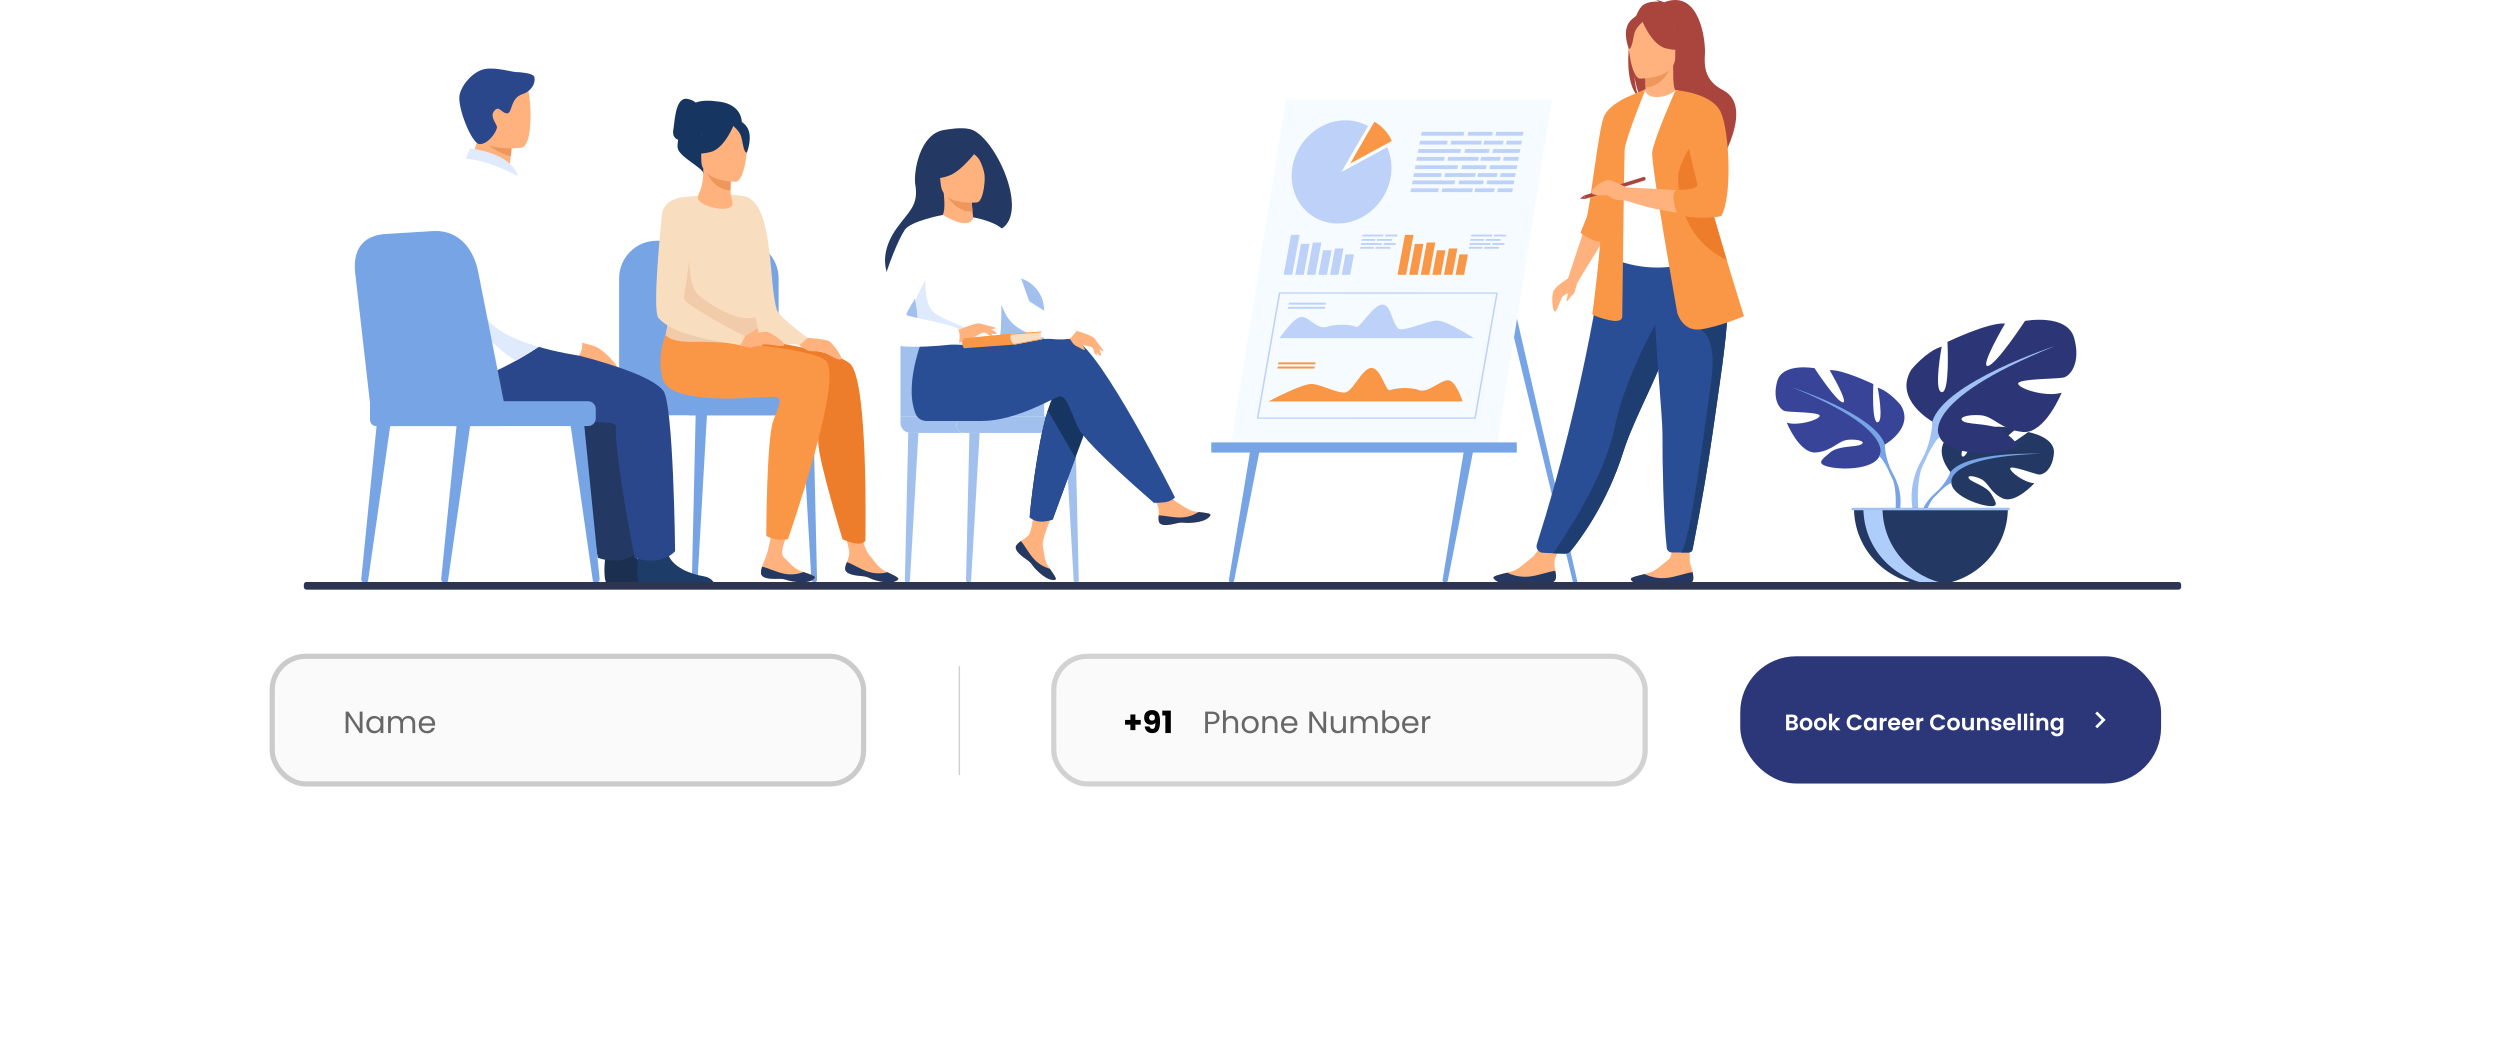 <svg width="483" height="203" viewBox="0 0 483 203" fill="none" xmlns="http://www.w3.org/2000/svg">
<path d="M376.811 91.195C376.811 91.195 373.191 86.97 376.588 84.288C376.588 84.288 379.068 82.786 381.092 82.909C381.092 82.909 378.225 87.716 379.152 88.193C380.08 88.672 381.96 82.606 381.96 82.606C381.96 82.606 387.606 82.059 389.422 82.932C389.422 82.932 384.596 86.882 385.612 87.118C386.629 87.352 391.842 83.475 391.842 83.475C391.842 83.475 397.097 84.37 396.816 87.576C396.536 90.781 394.726 91.771 393.929 91.686C393.134 91.601 388.479 89.824 388.377 90.476C388.276 91.127 391.078 93.259 393.04 93.359C393.04 93.359 389.336 97.445 386.873 96.266C384.412 95.086 384.202 93.217 382.667 92.515C381.131 91.815 379.822 91.817 380.456 92.531C381.089 93.247 383.867 93.942 384.744 95.494C385.622 97.047 386.409 98.094 383.862 97.711C381.315 97.327 377.174 95.463 376.992 93.329C376.811 91.195 376.811 91.195 376.811 91.195" fill="#233862"/>
<path d="M394.236 87.662C394.236 87.662 379.964 87.112 376.813 91.195C376.813 91.195 376.116 93.282 373.971 95.183L373.636 96.095C373.636 96.095 376.11 93.487 376.994 93.329C376.994 93.329 375.61 88.271 394.236 87.662" fill="#77A4E5"/>
<path d="M373.97 95.183C373.97 95.183 370.907 97.449 370.693 101.497L371.25 101.547C371.25 101.547 372.229 97.361 373.996 95.724C375.765 94.087 373.97 95.183 373.97 95.183" fill="#77A4E5"/>
<path d="M364.157 85.882C364.157 85.882 369.916 82.657 367.228 78.28C367.228 78.28 365.078 75.593 362.775 74.902C362.775 74.902 364.004 81.428 362.775 81.582C361.546 81.736 361.931 74.211 361.931 74.211C361.931 74.211 355.865 71.293 353.485 71.524C353.485 71.524 357.248 77.897 356.019 77.743C354.791 77.59 350.567 71.14 350.567 71.14C350.567 71.14 344.349 69.988 343.351 73.674C342.353 77.359 343.965 79.202 344.886 79.433C345.808 79.663 351.719 79.586 351.566 80.354C351.412 81.122 347.42 82.35 345.194 81.659C345.194 81.659 347.651 87.725 350.875 87.417C354.099 87.111 355.097 85.114 357.094 84.96C359.089 84.806 360.549 85.345 359.551 85.882C358.552 86.42 355.174 86.058 353.562 87.428C351.95 88.8 350.644 89.645 353.639 90.258C356.633 90.872 362.007 90.489 363.083 88.185C364.157 85.882 364.157 85.882 364.157 85.882" fill="#374497"/>
<path d="M346.191 74.826C346.191 74.826 362.314 80.048 364.156 85.883C364.156 85.883 364.08 88.494 365.692 91.489V92.64C365.692 92.64 364.003 88.724 363.082 88.186C363.082 88.186 366.689 83.118 346.191 74.826Z" fill="#77A4E5"/>
<path d="M365.692 91.488C365.692 91.488 368.177 95.263 366.761 99.859L366.121 99.688C366.121 99.688 366.741 94.626 365.44 92.079C364.139 89.532 365.692 91.488 365.692 91.488Z" fill="#77A4E5"/>
<path d="M373.316 81.435C373.316 81.435 365.726 77.185 369.268 71.415C369.268 71.415 372.102 67.873 375.137 66.962C375.137 66.962 373.519 75.565 375.137 75.767C376.757 75.969 376.251 66.051 376.251 66.051C376.251 66.051 384.246 62.205 387.383 62.509C387.383 62.509 382.424 70.909 384.044 70.707C385.662 70.505 391.229 62.003 391.229 62.003C391.229 62.003 399.426 60.484 400.742 65.343C402.058 70.201 399.932 72.629 398.718 72.933C397.504 73.237 389.711 73.135 389.913 74.147C390.115 75.161 395.378 76.779 398.313 75.869C398.313 75.869 395.075 83.865 390.825 83.459C386.574 83.055 385.258 80.423 382.626 80.221C379.995 80.019 378.073 80.727 379.388 81.435C380.704 82.143 385.156 81.667 387.282 83.474C389.407 85.281 391.127 86.395 387.181 87.204C383.234 88.014 376.149 87.508 374.733 84.471C373.316 81.435 373.316 81.435 373.316 81.435" fill="#2C3677"/>
<path d="M396.997 66.861C396.997 66.861 375.744 73.743 373.315 81.434C373.315 81.434 373.417 84.876 371.291 88.824V90.342C371.291 90.342 373.518 85.18 374.732 84.471C374.732 84.471 369.975 77.791 396.997 66.861" fill="#9FC1F4"/>
<path d="M371.292 88.824C371.292 88.824 368.015 93.801 369.884 99.859L370.727 99.634C370.727 99.634 369.908 92.96 371.623 89.603C373.337 86.247 371.292 88.824 371.292 88.824Z" fill="#9FC1F4"/>
<path d="M373.059 113C381.271 113 387.927 106.342 387.927 98.13H358.191C358.191 106.342 364.848 113 373.059 113" fill="#233862"/>
<path d="M376.721 112.886C376.117 112.962 375.5 113 374.875 113C366.663 113 360.007 106.342 360.007 98.13H363.701C363.701 105.717 369.382 111.976 376.721 112.886Z" fill="#AFCDFB"/>
<path d="M388.268 98.586H357.705V98.129H388.268V98.586Z" fill="#9FC1F4"/>
<path d="M303.845 112.268L289.235 51.624L290.256 49.236L304.729 112.262C304.767 112.423 304.644 112.577 304.479 112.577H304.237C304.051 112.577 303.889 112.449 303.845 112.268Z" fill="#77A4E5"/>
<path d="M237.907 112.577C237.607 112.577 237.379 112.308 237.427 112.012L241.731 85.927H243.575L238.443 112.137C238.392 112.392 238.169 112.577 237.907 112.577" fill="#77A4E5"/>
<path d="M279.188 112.577C278.887 112.577 278.659 112.308 278.708 112.012L283.011 85.927H284.855L279.723 112.137C279.674 112.392 279.449 112.577 279.188 112.577" fill="#77A4E5"/>
<path d="M289.198 85.981H237.808L248.454 19.226H299.845L289.198 85.981Z" fill="#F5FBFF"/>
<path d="M293.04 87.436H234.018V85.473H293.04V87.436Z" fill="#77A4E5"/>
<path d="M268.803 33.194C268.763 33.723 268.685 34.242 268.572 34.748C267.501 39.519 263.254 43.174 258.453 43.183C253.143 43.191 249.166 38.734 249.571 33.227C249.977 27.719 254.611 23.248 259.921 23.238C261.035 23.237 262.09 23.432 263.058 23.792C263.493 23.953 263.912 24.148 264.31 24.373C265.17 24.861 265.935 25.489 266.58 26.232C266.939 26.647 267.262 27.096 267.543 27.576C267.707 27.852 267.856 28.14 267.99 28.438C268.363 29.264 268.621 30.16 268.745 31.107C268.808 31.581 268.837 32.069 268.83 32.566C268.827 32.773 268.818 32.983 268.803 33.194" fill="#BDD1F9"/>
<path d="M267.993 28.438L259.19 33.21C259.19 33.21 262.823 26.814 264.313 24.373C265.173 24.861 265.938 25.489 266.583 26.232C266.942 26.647 267.265 27.096 267.546 27.576C267.71 27.852 267.859 28.14 267.993 28.438" fill="white"/>
<path d="M268.905 27.23L260.865 31.59C260.865 31.59 264.183 25.747 265.544 23.517C266.329 23.962 267.029 24.537 267.618 25.216C267.946 25.593 268.24 26.005 268.497 26.442C268.647 26.696 268.782 26.959 268.905 27.23" fill="#F99746"/>
<path d="M243.147 80.659L284.848 80.661L289.045 56.745L247.344 56.742L243.147 80.659ZM285.104 80.908L242.805 80.904L247.087 56.497L289.387 56.499L285.104 80.908" fill="#BDD1F9"/>
<path d="M282.582 77.561L245.068 77.558C245.068 77.558 251.723 73.989 253.548 74.176C255.374 74.363 257.997 75.808 259.684 75.864C261.371 75.921 263.198 70.855 265.076 71.094C266.954 71.332 267.661 75.813 268.633 75.375C269.605 74.938 272.526 74.748 274.207 75.375C275.889 76.003 278.339 73.381 279.818 73.464C281.296 73.546 282.582 77.561 282.582 77.561Z" fill="#F99746"/>
<path d="M254.09 70.387L246.925 70.385L246.992 70.006H254.156L254.09 70.387" fill="#F99746"/>
<path d="M253.947 71.198H246.781L246.848 70.817L254.014 70.819L253.947 71.198" fill="#F99746"/>
<path d="M247.214 65.323L284.727 65.325C284.727 65.325 279.325 61.756 277.434 61.942C275.543 62.129 272.413 63.574 270.707 63.63C268.999 63.686 268.951 58.619 266.989 58.859C265.027 59.097 262.748 63.578 261.929 63.14C261.109 62.702 258.257 62.511 256.355 63.139C254.454 63.766 252.923 61.144 251.415 61.226C249.909 61.308 247.214 65.323 247.214 65.323" fill="#BDD1F9"/>
<path d="M256.111 58.85H248.945L249.012 58.47H256.178L256.111 58.85Z" fill="#BDD1F9"/>
<path d="M255.971 59.661H248.806L248.873 59.28H256.038L255.971 59.661Z" fill="#BDD1F9"/>
<path d="M249.645 53.092H247.999L249.429 45.381H251.075L249.645 53.092Z" fill="#BDD1F9"/>
<path d="M251.887 53.092H250.241L251.349 47.119H252.994L251.887 53.092Z" fill="#BDD1F9"/>
<path d="M254.129 53.092H252.483L253.638 46.862H255.284L254.129 53.092Z" fill="#BDD1F9"/>
<path d="M256.37 53.092H254.725L255.604 48.354H257.249L256.37 53.092Z" fill="#BDD1F9"/>
<path d="M258.612 53.092H256.967L257.909 48.009H259.555L258.612 53.092Z" fill="#BDD1F9"/>
<path d="M260.855 53.092H259.209L259.941 49.15H261.585L260.855 53.092" fill="#BDD1F9"/>
<path d="M271.656 53.092H270.011L271.441 45.381H273.086L271.656 53.092Z" fill="#F99746"/>
<path d="M273.897 53.092H272.253L273.36 47.119H275.005L273.897 53.092Z" fill="#F99746"/>
<path d="M276.141 53.092H274.495L275.65 46.862H277.295L276.141 53.092Z" fill="#F99746"/>
<path d="M278.38 53.092H276.734L277.614 48.354H279.259L278.38 53.092Z" fill="#F99746"/>
<path d="M280.621 53.092H278.976L279.918 48.009H281.564L280.621 53.092Z" fill="#F99746"/>
<path d="M282.863 53.092H281.218L281.949 49.15H283.595L282.863 53.092Z" fill="#F99746"/>
<path d="M279.58 27.92H274.224L274.361 27.187H279.717L279.58 27.92Z" fill="#BDD1F9"/>
<path d="M286.149 27.92H280.233L280.372 27.187H286.286L286.149 27.92" fill="#BDD1F9"/>
<path d="M290.366 27.92H286.595L286.732 27.187H290.504L290.366 27.92Z" fill="#BDD1F9"/>
<path d="M293.886 27.92H290.977L291.114 27.187H294.024L293.886 27.92Z" fill="#BDD1F9"/>
<path d="M278.992 31.052H273.636L273.773 30.317H279.129L278.992 31.052Z" fill="#BDD1F9"/>
<path d="M285.563 31.052H279.648L279.786 30.317H285.701L285.563 31.052" fill="#BDD1F9"/>
<path d="M289.778 31.052H286.007L286.145 30.317H289.916L289.778 31.052Z" fill="#BDD1F9"/>
<path d="M293.297 31.052H290.388L290.525 30.317H293.435L293.297 31.052Z" fill="#BDD1F9"/>
<path d="M282.763 26.209H274.545L274.683 25.475H282.901L282.763 26.209Z" fill="#BDD1F9"/>
<path d="M288.28 26.209H283.543L283.681 25.475H288.418L288.28 26.209Z" fill="#BDD1F9"/>
<path d="M294.21 26.209H288.949L289.087 25.475H294.347L294.21 26.209Z" fill="#BDD1F9"/>
<path d="M282.137 29.538H273.919L274.057 28.804H282.275L282.137 29.538Z" fill="#BDD1F9"/>
<path d="M287.658 29.538H282.921L283.059 28.804H287.796L287.658 29.538Z" fill="#BDD1F9"/>
<path d="M293.587 29.538H288.326L288.464 28.804H293.724L293.587 29.538Z" fill="#BDD1F9"/>
<path d="M278.403 34.183H273.047L273.185 33.448H278.541L278.403 34.183Z" fill="#BDD1F9"/>
<path d="M284.974 34.183H279.06L279.197 33.448H285.111L284.974 34.183Z" fill="#BDD1F9"/>
<path d="M289.189 34.183H285.418L285.556 33.448H289.327L289.189 34.183Z" fill="#BDD1F9"/>
<path d="M292.708 34.183H289.799L289.936 33.448H292.846L292.708 34.183Z" fill="#BDD1F9"/>
<path d="M281.548 32.668H273.33L273.468 31.935H281.686L281.548 32.668Z" fill="#BDD1F9"/>
<path d="M287.069 32.668H282.332L282.47 31.935H287.207L287.069 32.668Z" fill="#BDD1F9"/>
<path d="M292.995 32.668H287.734L287.873 31.935H293.134L292.995 32.668Z" fill="#BDD1F9"/>
<path d="M277.852 37.117H272.495L272.633 36.383H277.99L277.852 37.117Z" fill="#BDD1F9"/>
<path d="M284.423 37.117H278.509L278.646 36.383H284.561L284.423 37.117Z" fill="#BDD1F9"/>
<path d="M288.637 37.117H284.867L285.005 36.383H288.775L288.637 37.117Z" fill="#BDD1F9"/>
<path d="M292.16 37.117H289.251L289.389 36.383H292.298L292.16 37.117Z" fill="#BDD1F9"/>
<path d="M280.999 35.603H272.782L272.92 34.869H281.137L280.999 35.603Z" fill="#BDD1F9"/>
<path d="M286.518 35.603H281.781L281.92 34.869H286.656L286.518 35.603" fill="#BDD1F9"/>
<path d="M292.447 35.603H287.187L287.324 34.869H292.585L292.447 35.603Z" fill="#BDD1F9"/>
<path d="M265.664 46.527H263.042L263.11 46.169H265.732L265.664 46.527Z" fill="#BDD1F9"/>
<path d="M268.879 46.527H265.984L266.051 46.169H268.946L268.879 46.527Z" fill="#BDD1F9"/>
<path d="M265.374 48.06H262.752L262.82 47.701H265.442L265.374 48.06Z" fill="#BDD1F9"/>
<path d="M268.59 48.06H265.695L265.762 47.701H268.657L268.59 48.06Z" fill="#BDD1F9"/>
<path d="M267.22 45.69H263.197L263.265 45.331H267.287L267.22 45.69" fill="#BDD1F9"/>
<path d="M269.921 45.69H267.604L267.67 45.331H269.989L269.921 45.69Z" fill="#BDD1F9"/>
<path d="M266.914 47.32H262.893L262.96 46.961H266.981L266.914 47.32Z" fill="#BDD1F9"/>
<path d="M269.618 47.32H267.299L267.366 46.961H269.685L269.618 47.32Z" fill="#BDD1F9"/>
<path d="M286.664 46.527H284.042L284.11 46.169H286.732L286.664 46.527Z" fill="#BDD1F9"/>
<path d="M289.88 46.527H286.984L287.053 46.169H289.947L289.88 46.527Z" fill="#BDD1F9"/>
<path d="M286.376 48.06H283.755L283.823 47.701H286.445L286.376 48.06Z" fill="#BDD1F9"/>
<path d="M289.593 48.06H286.697L286.765 47.701H289.66L289.593 48.06Z" fill="#BDD1F9"/>
<path d="M288.223 45.69H284.2L284.268 45.331H288.29L288.223 45.69" fill="#BDD1F9"/>
<path d="M290.924 45.69H288.606L288.673 45.331H290.992L290.924 45.69Z" fill="#BDD1F9"/>
<path d="M287.915 47.32H283.893L283.961 46.961H287.982L287.915 47.32" fill="#BDD1F9"/>
<path d="M290.621 47.32H288.302L288.369 46.961H290.688L290.621 47.32Z" fill="#BDD1F9"/>
<path d="M300.613 111.587C300.52 112.842 298.751 112.856 296.742 112.622C294.733 112.389 295.267 112.898 292.455 112.936C289.642 112.976 288.672 112.046 288.536 111.644C288.414 111.288 289.77 110.988 291.218 110.634C291.401 110.591 291.584 110.545 291.766 110.498C293.401 110.083 294.484 108.86 295.881 107.792C297.206 106.78 298.913 103.119 298.913 103.119L302.755 102.945C302.755 102.945 301.138 106.228 300.53 107.642C300.172 108.475 300.324 109.497 300.479 110.282C300.563 110.709 300.646 111.145 300.613 111.587" fill="#FFB27D"/>
<path d="M296.742 112.622C294.733 112.389 295.267 112.898 292.455 112.936C289.642 112.976 288.672 112.046 288.536 111.644C288.414 111.288 289.77 110.988 291.218 110.634L291.236 110.662C291.236 110.662 293.047 111.633 295.363 111.401C297.251 111.211 299.177 110.424 300.479 110.282C300.563 110.709 300.646 111.145 300.613 111.587C300.52 112.842 298.751 112.856 296.742 112.622" fill="#233862"/>
<path d="M327.148 111.848C327.058 113.103 325.287 113.118 323.278 112.887C321.269 112.656 321.804 113.163 318.991 113.206C316.178 113.248 315.209 112.319 315.072 111.917C314.949 111.56 316.305 111.258 317.753 110.905C317.936 110.86 318.118 110.814 318.301 110.769C319.935 110.351 321.016 109.127 322.412 108.057C323.736 107.044 322.414 101.046 322.414 101.046L326.64 100.636C326.64 100.636 326.438 105.685 326.44 107.981C326.442 108.887 326.858 109.758 327.014 110.543C327.098 110.97 327.181 111.406 327.148 111.848Z" fill="#FFB27D"/>
<path d="M323.278 112.887C321.269 112.656 321.804 113.163 318.991 113.206C316.178 113.248 315.209 112.319 315.072 111.917C314.949 111.56 316.305 111.258 317.753 110.905L317.771 110.931C317.771 110.931 319.582 111.901 321.899 111.667C323.786 111.476 325.711 110.685 327.014 110.543C327.098 110.97 327.181 111.406 327.148 111.848C327.058 113.103 325.287 113.118 323.278 112.887" fill="#233862"/>
<path d="M314.817 8.195C314.089 5.202 315.143 3.808 316.096 3.067C316.547 1.965 317.062 1.171 317.589 0.873C318.548 0.326 319.699 0.266 320.504 0.314C320.297 0.1 319.889 0.022 319.889 0.022C320.389 -0.051 321.504 0.443 321.504 0.443C328.447 -2.233 329.538 7.993 329.393 10.369C329.248 12.744 329.267 15.542 332.88 17.413C339.773 20.985 330.589 34.444 330.589 34.444C330.765 32.525 321.907 22.393 317.286 19.358C316.161 17.703 315.762 14.777 315.732 14.546C315.926 16.867 316.322 18.168 316.677 18.901C314.571 16.962 314.259 12.306 314.817 8.195" fill="#A9453D"/>
<path d="M317.559 19.509C317.535 19.52 319.79 20.691 321.485 20.226C323.08 19.792 324.123 17.723 324.1 17.718C323.425 17.584 323.23 16.656 323.245 12.667L322.94 12.727L317.804 13.744C317.804 13.744 317.922 15.36 317.925 16.882C317.928 18.161 317.851 19.372 317.559 19.509" fill="#FFB27D"/>
<path d="M317.805 13.744C317.805 13.744 317.922 15.36 317.925 16.882C320.798 16.801 322.317 14.179 322.94 12.727L317.805 13.744" fill="#ED975D"/>
<path d="M296.916 105.155C296.664 105.944 297.231 106.757 298.058 106.796L300.063 106.89L302.186 106.954C302.717 106.97 303.224 106.738 303.559 106.327C305.253 104.249 310.468 97.321 313.631 87.257C313.72 86.974 313.814 86.689 313.913 86.4C316.002 80.308 320.333 72.662 322.615 65.742C322.978 64.639 323.304 63.601 323.597 62.62C323.69 62.305 323.782 61.996 323.868 61.692C325.55 55.848 326.037 52.011 326.486 47.911L310.008 48.043C310.008 48.043 306.538 75.01 296.916 105.155" fill="#2A4E96"/>
<path d="M312.313 38.573C312.354 46.416 311.162 49.779 311.162 49.779C311.162 49.779 318.219 53.365 326.604 50.726C326.702 50.695 332.603 49.024 332.603 49.024C332.463 48.707 331.297 43.459 331.16 43.168C329.39 39.365 328.907 37.769 328.698 36.601C328.308 34.418 328.299 32.16 328.493 30.03C329.005 24.392 330.527 19.713 330.527 19.713C328.242 19.192 326.102 18.279 323.725 17.387C323.178 18.068 321.505 18.781 320.054 18.748C318.384 18.712 317.843 17.996 317.928 17.216C316.149 18.206 314.729 19.142 314.729 19.142C313.216 21.77 310.148 24.323 309.925 28.353C309.87 29.344 312.312 38.353 312.313 38.573" fill="white"/>
<path d="M326.484 39.447C327.204 40.466 328.584 46.663 332.021 47.442C330.25 43.026 328.906 41.089 328.696 39.731C328.307 37.197 328.298 34.574 328.491 32.099C327.342 30.083 326.484 28.701 326.484 28.701C326.393 28.375 324.656 23.002 324.099 27.805C323.543 32.608 325.679 38.307 326.484 39.447" fill="#5F9AA8"/>
<path d="M316.846 15.185C316.846 15.185 323.643 15.297 323.648 11.063C323.653 6.827 324.534 3.991 320.193 3.739C315.854 3.489 315.008 5.103 314.664 6.517C314.318 7.93 315.078 15.048 316.846 15.185Z" fill="#FFB27D"/>
<path d="M317.099 3.636C317.099 3.636 318.959 8.605 321.816 9.339C324.672 10.073 325.911 9.308 325.911 9.308C325.911 9.308 323.72 7.568 323.266 4.529C323.266 4.529 318.502 1.271 317.099 3.636" fill="#A9453D"/>
<path d="M317.56 4.039C317.56 4.039 316.17 5.148 315.832 6.227C315.492 7.305 315.339 9.525 314.693 9.449C314.693 9.449 313.291 6.073 314.867 4.162C316.537 2.137 317.56 4.039 317.56 4.039Z" fill="#A9453D"/>
<path d="M306.15 44.016L302.939 53.807L304.77 54.541L310.079 45.892L306.15 44.016" fill="#FFB27D"/>
<path d="M314.804 18.565C314.804 18.565 311.018 20.067 309.923 22.41C308.827 24.753 307.168 40.464 306.508 42.078C305.847 43.691 305.35 44.968 305.35 44.968C305.35 44.968 307.258 46.577 309.178 46.695C311.098 46.814 314.804 18.565 314.804 18.565Z" fill="#F99746"/>
<path d="M317.93 17.216C317.93 17.216 313.998 26.932 313.882 28.899C313.767 30.865 313.42 61.057 313.42 61.057C313.42 61.057 313.65 62.445 310.99 61.865C308.33 61.288 307.636 60.71 307.636 60.71C307.636 60.71 310.18 42.086 309.487 35.607C308.793 29.13 314.807 18.565 314.807 18.565L317.93 17.216" fill="#F99746"/>
<path d="M300.062 106.889L302.367 106.958C302.778 106.972 303.174 106.795 303.436 106.476C304.985 104.601 310.386 97.578 313.631 87.256C313.72 86.973 313.813 86.688 313.912 86.399C316.002 80.307 320.332 72.661 322.614 65.74C322.977 64.638 323.303 63.6 323.596 62.619C323.689 62.304 323.781 61.995 323.868 61.691L321.441 59.849C321.441 59.849 314.155 71.648 311.899 82.751C309.94 92.397 302.094 104.002 300.062 106.889Z" fill="#1E3D70"/>
<path d="M321.187 83.786C321.147 88.895 321.389 100.28 322.012 105.846C322.069 106.355 322.499 106.739 323.011 106.739H324.731C325.455 106.739 325.997 106.734 326.358 106.729C326.67 106.724 326.936 106.501 326.996 106.195C328.706 97.493 329.93 90.264 330.825 84.017C331.574 78.789 332.241 74.306 332.754 70.448C333.269 66.564 333.628 63.313 333.756 60.566C333.775 60.133 333.79 59.712 333.799 59.303C333.806 58.892 333.809 58.494 333.806 58.106L319.567 56.718C319.747 66.179 321.211 80.647 321.187 83.786Z" fill="#2A4E96"/>
<path d="M324.73 106.739C325.382 106.739 325.885 106.736 326.241 106.731C326.62 106.726 326.944 106.454 327.017 106.083C328.715 97.431 329.933 90.237 330.824 84.017C331.573 78.789 332.241 74.306 332.753 70.448C333.269 66.564 333.627 63.313 333.755 60.566L328.53 63.639C328.53 63.639 331.865 64.816 330.592 73.722C329.32 82.629 326.501 105.479 324.73 106.739" fill="#1E3D70"/>
<path d="M324.058 60.477C324.058 60.477 325.062 64.102 328.532 63.639C332.001 63.176 336.936 61.094 336.936 61.094C336.936 61.094 335.453 56.408 333.61 50.252C331.378 42.799 328.613 33.191 327.311 27.131C326.945 25.432 326.696 24.015 326.603 22.999L323.725 17.413C323.725 17.413 319.433 27.048 319.201 29.477C318.97 31.906 324.058 60.477 324.058 60.477" fill="#F99746"/>
<path d="M327.524 29.115L323.726 17.413C323.736 17.418 328.524 18.838 330.933 20.055C330.933 20.055 332.439 21.997 333.37 26.476C333.37 26.476 334.353 37.227 332.156 41.16C332.156 41.16 325.216 42.549 314.112 38.731V36.187C314.112 36.187 326.258 36.823 328.744 37.112L327.524 29.115" fill="#FFB27D"/>
<path d="M324.21 34.567C324.365 38.499 325.291 46.134 333.541 50.221C333.563 50.232 333.585 50.243 333.608 50.252C331.375 42.799 328.611 33.191 327.309 27.132C325.794 29.396 324.126 32.401 324.21 34.567Z" fill="#ED7D2B"/>
<path d="M323.724 17.413C323.724 17.413 330.767 17.909 332.463 21.688C334.159 25.467 334.699 38.036 332.54 41.739C332.54 41.739 329.567 42.584 324.31 41.602C324.246 41.59 324.182 41.577 324.116 41.565C324.116 41.565 322.439 37.459 323.942 36.649C323.942 36.649 328.376 36.879 327.913 35.415C327.45 33.95 323.724 17.413 323.724 17.413" fill="#F99746"/>
<path d="M306.065 37.759L306.273 38.425L317.829 34.829C317.829 34.829 317.984 34.654 317.907 34.421C317.824 34.163 317.622 34.163 317.622 34.163L306.065 37.759" fill="#A9453D"/>
<path d="M305.229 38.389L306.064 37.759L306.271 38.425L305.229 38.389Z" fill="#A9453D"/>
<path d="M303.395 53.538C303.395 53.538 300.462 55.158 300.076 56.393C299.69 57.627 299.956 60.212 300.421 60.173C300.887 60.135 301.582 57.395 301.967 57.203C302.353 57.01 302.892 56.432 302.892 56.856C302.892 57.28 302.507 58.051 302.7 58.168C302.892 58.283 303.51 57.088 303.934 56.856C304.358 56.624 304.537 54.716 304.948 54.204C305.361 53.692 303.395 53.538 303.395 53.538Z" fill="#FFB27D"/>
<path d="M314.112 36.186C314.112 36.186 311.49 34.572 310.39 34.82C309.29 35.068 306.488 37.098 307.836 37.538C309.184 37.977 310.276 37.517 310.795 37.836C311.313 38.156 311.696 38.739 314.112 38.731C316.529 38.723 314.112 36.186 314.112 36.186Z" fill="#FFB27D"/>
<path d="M187.131 112.573H187.088C186.96 112.573 186.844 112.52 186.762 112.436H187.472C187.384 112.521 187.263 112.573 187.131 112.573Z" fill="#A6C4EF"/>
<path d="M186.763 112.436C186.681 112.351 186.631 112.236 186.635 112.108L187.291 83.646H189.258L187.622 112.111C187.615 112.238 187.559 112.352 187.473 112.436H186.763" fill="#A1C0ED"/>
<path d="M175.314 112.573H175.27C175.142 112.573 175.027 112.521 174.945 112.437H175.653C175.565 112.521 175.445 112.573 175.314 112.573Z" fill="#A6C4EF"/>
<path d="M174.947 112.438C174.865 112.353 174.814 112.237 174.818 112.109L175.475 83.595C175.62 83.628 175.771 83.647 175.927 83.647H177.44L175.805 112.111C175.797 112.24 175.741 112.354 175.655 112.438H174.947Z" fill="#A1C0ED"/>
<path d="M207.965 112.573H207.922C207.789 112.573 207.667 112.52 207.578 112.433H208.294C208.211 112.52 208.094 112.573 207.965 112.573Z" fill="#A6C4EF"/>
<path d="M207.579 112.434C207.495 112.35 207.44 112.238 207.433 112.111L205.797 83.647H207.764L208.42 112.109C208.423 112.235 208.375 112.349 208.294 112.434H207.579" fill="#A1C0ED"/>
<path d="M201.731 80.418H173.971V59.97C173.971 56.372 176.887 53.455 180.485 53.455H195.216C198.814 53.455 201.731 56.372 201.731 59.97V80.418Z" fill="#A1C0ED"/>
<path d="M186.26 83.647H175.928C175.771 83.647 175.62 83.628 175.475 83.594C174.613 83.39 173.971 82.615 173.971 81.691V80.418H201.731H204.37H186.26C185.462 80.418 184.814 81.066 184.814 81.864V82.2C184.814 82.999 185.462 83.647 186.26 83.647" fill="#A1C0ED"/>
<path d="M207.776 83.647H186.258C185.46 83.647 184.812 82.999 184.812 82.2V81.864C184.812 81.066 185.46 80.418 186.258 80.418H204.368H207.776C208.576 80.418 209.223 81.066 209.223 81.864V82.2C209.223 82.999 208.576 83.647 207.776 83.647" fill="#A1C0ED"/>
<path d="M223.876 100.675C224.082 101.703 225.547 101.532 227.184 101.131C228.821 100.732 228.431 101.207 230.76 100.949C233.09 100.691 233.796 99.823 233.867 99.477C233.93 99.169 232.779 99.061 231.545 98.919C231.389 98.901 231.234 98.882 231.078 98.863C229.684 98.688 228.663 97.789 227.397 97.05C226.198 96.35 224.408 93.499 224.408 93.499L221.214 93.752C221.214 93.752 222.89 96.298 223.539 97.406C223.92 98.057 223.9 98.918 223.853 99.582C223.828 99.944 223.804 100.313 223.876 100.675" fill="#FFB27D"/>
<path d="M227.182 101.131C228.819 100.732 228.429 101.207 230.758 100.949C233.088 100.691 233.794 99.823 233.865 99.477C233.928 99.169 232.777 99.061 231.543 98.919L231.531 98.942C231.531 98.942 230.134 99.933 228.196 99.979C226.615 100.018 224.942 99.565 223.851 99.582C223.826 99.944 223.802 100.313 223.874 100.675C224.08 101.703 225.545 101.532 227.182 101.131" fill="#233862"/>
<path d="M196.425 105.272C195.79 106.107 196.887 107.092 198.27 108.054C199.653 109.018 199.039 109.04 200.773 110.616C202.508 112.193 203.625 112.148 203.933 111.972C204.205 111.816 203.525 110.882 202.815 109.861C202.725 109.733 202.637 109.603 202.547 109.474C201.756 108.313 201.756 106.953 201.472 105.514C201.204 104.152 203.428 99.146 203.428 99.146L199.855 98.695C199.855 98.695 199.388 101.719 198.987 102.938C198.75 103.655 197.758 104.128 197.228 104.531C196.941 104.751 196.648 104.978 196.425 105.272" fill="#FFB27D"/>
<path d="M198.27 108.054C199.653 109.018 199.039 109.04 200.773 110.616C202.508 112.193 203.625 112.148 203.933 111.972C204.205 111.816 203.525 110.882 202.815 109.861L202.789 109.869C202.789 109.869 201.122 109.475 199.805 108.053C198.731 106.893 197.963 105.338 197.228 104.531C196.941 104.751 196.648 104.978 196.425 105.272C195.79 106.107 196.887 107.092 198.27 108.054" fill="#233862"/>
<path d="M211.017 79.678L207.753 88.461L203.492 99.929C203.492 99.929 202.336 100.041 201.229 99.722C200.209 99.427 199.04 98.657 199.04 98.657C199.04 98.657 200.223 86.343 202.431 79.275C202.996 77.46 203.63 75.993 204.329 75.166C207.751 71.123 211.017 79.678 211.017 79.678" fill="#163560"/>
<path d="M207.7 65.728C205.562 65.039 199.119 65.451 192.994 66.65L192.055 65.008L178.823 63.975C178.823 63.975 174.457 73.658 176.847 79.829C177.198 80.735 177.897 81.317 179.087 81.337H179.281C179.281 81.337 187.155 81.332 189.712 81.332C196.294 81.332 203.639 76.807 204.59 76.618C206.145 76.306 206.768 79.418 208.323 82.685C209.878 85.952 222.944 97.152 222.944 97.152C222.944 97.152 224.953 97.172 225.782 96.861C226.674 96.526 227 96.092 227 96.092C227 96.092 212.523 67.284 207.7 65.728" fill="#2A4E96"/>
<path d="M187.419 24.952C185.557 24.508 183.028 25.029 182.608 25.077C177.584 25.664 176.46 33.471 176.833 35.654C177.523 39.678 175.589 40.812 173.283 44.03C168.66 50.483 171.853 55.798 175.618 57.115C177.876 57.905 180.953 55.753 180.953 55.753C181.01 55.774 188.943 48.2 192.868 44.52C199.464 41.802 192.166 26.082 187.419 24.952Z" fill="#233862"/>
<path d="M188.496 43.357C188.519 43.365 186.449 44.717 184.763 44.432C183.177 44.166 181.498 42.096 181.519 42.088C182.16 41.894 182.727 41.145 182.326 37.284L182.627 37.312L187.698 37.798C187.698 37.798 187.742 39.375 187.885 40.849C188.006 42.087 188.199 43.253 188.496 43.357" fill="#FFB27D"/>
<path d="M187.698 37.799C187.698 37.799 187.741 39.375 187.885 40.85C185.096 41.049 183.371 38.659 182.627 37.312L187.698 37.799Z" fill="#ED975D"/>
<path d="M188.766 39.102C188.766 39.102 182.196 39.87 181.781 35.77C181.365 31.671 180.238 29.008 184.416 28.345C188.594 27.681 189.568 29.163 190.04 30.497C190.511 31.832 190.465 38.796 188.766 39.102" fill="#FFB27D"/>
<path d="M189.255 28.392C189.255 28.392 186.082 32.935 183.388 33.923C180.694 34.912 179.42 34.291 179.42 34.291C179.42 34.291 180.705 32.521 181.129 30.086C181.254 29.368 181.753 28.77 182.44 28.53C184.372 27.855 188.097 26.822 189.255 28.392Z" fill="#233862"/>
<path d="M186.635 28.726C186.635 28.726 188.331 29.695 189.008 30.562C189.662 31.398 190.361 33.619 190.26 34.598C190.26 34.598 191.329 29.934 189.617 28.238C187.803 26.438 186.635 28.726 186.635 28.726Z" fill="#233862"/>
<path d="M193.549 54.234C193.351 67.508 193.495 64.735 192.042 65.994C191.693 66.297 190.709 66.477 189.415 66.563C185.346 66.833 178.192 66.162 177.919 65.411C176.98 62.807 177.643 61.999 176.86 58.015C176.778 57.591 176.677 57.132 176.558 56.632C175.906 53.897 175.27 52.965 177.586 48.569C179.688 44.586 181.957 41.405 182.152 41.522C187.696 44.812 188.057 41.995 188.057 41.995C188.057 41.995 193.646 47.76 193.549 54.234" fill="white"/>
<path d="M207.752 88.461L203.395 100.407C203.395 100.407 201.83 100.916 200.689 100.751C199.528 100.581 198.891 99.948 198.891 99.948C198.891 99.948 200.223 86.342 202.43 79.274L207.752 88.461" fill="#2A4E96"/>
<path d="M188.058 41.995C188.058 41.995 193.761 42.962 194.431 45.418C195.101 47.873 199.999 61.407 199.999 61.407C199.999 61.407 196.143 62.832 194.803 61.492C193.463 60.153 190.142 49.064 190.142 49.064L188.058 41.995Z" fill="white"/>
<path d="M189.412 66.563C185.344 66.833 178.189 66.162 177.916 65.411C176.978 62.807 177.641 61.999 176.857 58.015L178.767 53.668C178.767 53.668 178.496 58.643 180.311 60.261C182.124 61.881 187.743 63.387 188.626 64.74C189.051 65.39 189.332 66.041 189.412 66.563" fill="#DFEBFD"/>
<path d="M189.745 63.731C189.745 63.731 190.957 64.777 191.301 64.862C191.646 64.945 191.843 64.867 191.843 64.867L190.959 63.833L189.745 63.731" fill="#FFB27D"/>
<path d="M189.266 62.5L192.335 63.292C192.335 63.292 192.256 63.51 191.908 63.564C191.561 63.618 190.629 63.476 190.629 63.476L189.266 62.5" fill="#FFB27D"/>
<path d="M184.062 64.19C184.062 64.19 188.444 62.241 189.266 62.499C190.089 62.757 192.198 63.873 192.529 64.343C192.86 64.813 190.801 64.285 190.159 64.245C189.742 64.219 188.776 64.789 188.296 65.066C186.277 66.226 184.876 66.123 184.876 66.123L184.062 64.19Z" fill="#FFB27D"/>
<path d="M182.152 41.522C182.152 41.522 175.954 42.685 174.806 44.403C172.301 48.152 166.967 63.685 169.953 65.767C173.318 68.114 185.262 66.381 185.262 66.381C185.262 66.381 185.659 64.523 185.106 63.624C184.554 62.725 175.566 61.274 175.152 60.858C174.736 60.444 179.249 54.445 178.769 53.297C177.229 49.619 182.152 41.522 182.152 41.522Z" fill="white"/>
<path d="M206.656 63.528C206.656 63.528 210.994 64.7 211.439 65.374C211.886 66.047 212.759 68.106 212.721 68.643C212.684 69.18 211.5 67.58 211.057 67.171C210.77 66.905 209.729 66.75 209.217 66.667C207.928 66.458 207.306 65.867 206.823 65.573C206.499 65.376 206.105 65.413 206.105 65.413L206.656 63.528" fill="#FFB27D"/>
<path d="M211.06 66.554C211.06 66.554 211.322 68.031 211.523 68.295C211.726 68.561 211.914 68.62 211.914 68.62L211.883 67.345L211.06 66.554" fill="#FFB27D"/>
<path d="M211.439 65.374L213.204 67.764C213.204 67.764 213.017 67.876 212.732 67.71C212.448 67.543 211.854 66.89 211.854 66.89L211.439 65.374Z" fill="#FFB27D"/>
<path d="M206.821 65.574C206.821 65.574 207.223 66.55 208.025 66.9C208.829 67.251 209.418 67.777 209.547 67.587C209.676 67.398 208.939 66.402 208.939 66.402L206.821 65.574Z" fill="#FFB27D"/>
<path d="M198.847 58.206L207.97 63.975C207.97 63.975 207.012 65.256 206.692 65.374C205.003 65.993 197.406 65.4 194.803 61.492L198.847 58.206" fill="white"/>
<path d="M195.229 64.475C195.767 64.475 201.122 64.104 201.122 64.104C201.122 64.104 200.967 65.053 201.298 65.561L196.079 66.56L195.008 66.245L195.229 64.475" fill="#F9DDBF"/>
<path d="M186.297 65.336L195.229 64.475C195.229 64.475 194.915 66.128 196.079 66.56L186.234 67.28C186.234 67.28 185.44 66.163 186.297 65.336" fill="#F99746"/>
<path d="M201.108 64.221L195.072 64.686C195.072 64.686 195.117 64.478 195.23 64.474C195.343 64.472 201.226 64.045 201.226 64.045L201.205 64.21L201.108 64.221" fill="#F99746"/>
<path d="M196.082 66.56L201.398 65.549L201.348 65.411L195.684 66.496L196.082 66.56" fill="#F99746"/>
<path d="M134.223 112.526H134.175C133.892 112.526 133.665 112.292 133.671 112.008L134.435 78.688L136.686 78.424L134.767 112.01C134.75 112.299 134.512 112.526 134.223 112.526" fill="#77A4E5"/>
<path d="M121.105 112.526H121.057C120.774 112.526 120.546 112.292 120.553 112.008L121.317 78.688L123.568 78.424L121.649 112.01C121.632 112.299 121.393 112.526 121.105 112.526" fill="#77A4E5"/>
<path d="M157.302 112.526H157.35C157.633 112.526 157.861 112.292 157.854 112.008L157.09 78.688L154.839 78.424L156.758 112.01C156.775 112.299 157.014 112.526 157.302 112.526" fill="#77A4E5"/>
<path d="M119.612 76.621V53.789C119.612 49.772 122.85 46.515 126.844 46.515H143.197C147.19 46.515 150.428 49.772 150.428 53.789V77.493L119.612 76.621" fill="#77A4E5"/>
<path d="M153.358 80.226H121.79C120.587 80.226 119.612 79.251 119.612 78.048V76.621H153.358V80.226Z" fill="#77A4E5"/>
<path d="M157.138 80.226H133.261C132.371 80.226 131.65 79.505 131.65 78.616V78.231C131.65 77.342 132.371 76.621 133.261 76.621H157.138C158.028 76.621 158.749 77.342 158.749 78.231V78.616C158.749 79.505 158.028 80.226 157.138 80.226Z" fill="#77A4E5"/>
<path d="M144.299 38.081C144.299 38.081 142.93 39.246 142.633 42.266C142.407 44.559 143.998 62.361 145.195 63.777C148.562 67.757 152.783 66.075 154.436 66.679L155.996 65.277C155.996 65.277 150.512 61.23 150.095 59.91C148.488 54.826 149.484 40.001 144.299 38.081" fill="#F9DDBF"/>
<path d="M143.314 23.56C143.314 23.56 143.406 20.296 139.101 19.655C134.795 19.015 133.606 20.021 132.874 21.12C132.141 22.217 130.769 26.702 130.906 28.487C131.043 30.271 135.954 32.478 135.874 33.519C135.794 34.56 143.314 23.56 143.314 23.56Z" fill="#163560"/>
<path d="M163.282 109.71C163.143 110.812 164.647 111.137 166.397 111.291C168.148 111.445 167.605 111.791 169.992 112.321C172.379 112.854 173.367 112.219 173.551 111.895C173.718 111.607 172.616 111.107 171.444 110.545C171.297 110.476 171.148 110.403 171 110.331C169.682 109.682 168.974 108.431 167.97 107.259C167.017 106.148 166.2 102.674 166.2 102.674L162.96 101.844C162.96 101.844 163.767 104.973 164.038 106.306C164.198 107.09 163.891 107.95 163.622 108.602C163.477 108.957 163.331 109.32 163.282 109.71Z" fill="#FFB27D"/>
<path d="M166.398 111.291C168.149 111.445 167.606 111.791 169.994 112.321C172.381 112.854 173.368 112.219 173.553 111.895C173.719 111.607 172.618 111.107 171.446 110.545L171.426 110.565C171.426 110.565 169.716 111.087 167.785 110.476C166.21 109.979 164.708 108.954 163.624 108.602C163.479 108.957 163.332 109.32 163.283 109.71C163.144 110.812 164.649 111.137 166.398 111.291Z" fill="#233862"/>
<path d="M139.022 64.727C139.022 64.727 160.685 66.974 164.256 70.292C167.826 73.608 167.19 104.505 167.19 104.505C166.635 105.081 166.224 105.068 165.346 104.999C164.503 104.932 162.785 104.208 162.785 104.208C162.785 104.208 158.145 89.037 158.087 85.524C158.029 82.011 157.296 76.05 155.822 75.698C154.349 75.347 136.811 77.314 134.888 71.774C132.966 66.234 136.158 61.676 136.158 61.676L139.022 64.727" fill="#ED7D2B"/>
<path d="M128.903 70.3C129.838 70.925 131.509 71.89 134.313 71.99C139.331 72.172 145.593 71.575 146.826 70.41C147.145 70.11 147.302 69.611 147.346 68.98C147.482 67.054 146.562 63.885 145.945 61.263C145.544 59.561 145.271 58.088 145.494 57.337C146.175 55.046 148.29 50.38 148.473 48.847C148.655 47.315 146.826 39.098 144.296 38.081C141.765 37.063 132.002 38.081 132.002 38.081C128.187 38.855 128.027 46.988 129.294 53.911C129.326 54.09 129.359 54.267 129.394 54.442C130.766 61.472 126.295 68.552 128.903 70.3" fill="#F9DDBF"/>
<path d="M141.517 39.577C141.449 40.024 140.228 40.747 137.618 40.059C135.117 39.4 134.817 38.585 134.817 38.048C134.818 37.41 135.904 36.553 135.89 32.636L136.19 32.695L141.232 33.694C141.232 33.694 141.117 35.28 141.114 36.775C141.111 38.031 141.632 38.835 141.517 39.577" fill="#FFB27D"/>
<path d="M141.232 33.693C141.232 33.693 141.118 35.28 141.114 36.775C138.293 36.696 136.801 34.121 136.19 32.695L141.232 33.693" fill="#ED975D"/>
<path d="M142.176 35.108C142.176 35.108 135.5 35.218 135.496 31.06C135.491 26.901 134.627 24.115 138.888 23.869C143.15 23.622 143.98 25.209 144.319 26.596C144.658 27.984 143.912 34.973 142.176 35.108" fill="#FFB27D"/>
<path d="M141.927 23.768C141.927 23.768 140.099 28.646 137.294 29.367C134.489 30.089 133.272 29.338 133.272 29.338C133.272 29.338 135.424 27.627 135.87 24.643C135.87 24.643 140.548 21.445 141.927 23.768Z" fill="#163560"/>
<path d="M141.475 24.163C141.475 24.163 142.84 25.252 143.172 26.312C143.505 27.371 143.655 29.551 144.29 29.477C144.29 29.477 145.667 26.16 144.12 24.285C142.479 22.296 141.475 24.163 141.475 24.163" fill="#163560"/>
<path d="M147.015 110.616C146.999 111.728 148.53 111.877 150.286 111.828C152.042 111.779 151.541 112.185 153.972 112.438C156.403 112.691 157.313 111.947 157.461 111.603C157.594 111.299 156.444 110.93 155.217 110.507C155.063 110.453 154.908 110.399 154.753 110.344C153.371 109.851 152.528 108.69 151.399 107.641C150.33 106.647 152.69 101.839 152.69 101.839L149.597 100.308C149.597 100.308 149.01 103.74 148.255 106.744C148.06 107.519 147.424 108.798 147.23 109.476C147.125 109.846 147.02 110.224 147.015 110.616" fill="#FFB27D"/>
<path d="M129.037 69.473C129.972 70.099 131.51 71.89 134.314 71.99C138.942 70.937 144.212 69.712 147.347 68.98C147.483 67.054 146.563 63.885 145.945 61.264C142.29 62.38 136.851 58.577 135.022 57.074C133.101 55.495 133.161 50.235 133.161 50.235L129.294 53.911C129.327 54.09 129.36 54.267 129.395 54.442C130.767 61.472 126.429 67.725 129.037 69.473" fill="#F2CCAA"/>
<path d="M150.286 111.828C152.042 111.779 151.541 112.185 153.972 112.438C156.403 112.691 157.313 111.947 157.461 111.603C157.594 111.299 156.444 110.93 155.217 110.507L155.2 110.528C155.2 110.528 153.559 111.243 151.572 110.859C149.953 110.545 148.346 109.702 147.23 109.476C147.125 109.846 147.02 110.224 147.015 110.616C146.999 111.728 148.53 111.877 150.286 111.828" fill="#233862"/>
<path d="M134.35 66.049C139.85 65.891 156.277 67.204 159.433 69.582C163.317 72.512 152.22 104.186 152.22 104.186C152.22 104.186 150.932 104.31 150.524 104.264C148.761 104.065 148.044 103.528 148.044 103.528C148.044 103.528 148.086 84.886 149.383 81.319C150.581 78.025 151.315 76.859 149.814 76.662C148.313 76.465 129.58 78.854 128.017 73.199C126.796 68.781 128.6 64.692 128.6 64.692C128.6 64.692 129.276 66.193 134.35 66.049" fill="#F99746"/>
<path d="M132.003 38.081C132.003 38.081 128.182 38.405 127.885 41.425C127.659 43.718 125.997 59.984 127.194 61.399C130.561 65.379 141.79 66.223 143.444 66.827L143.898 64.945C143.898 64.945 131.911 58.905 132.094 57.532C132.277 56.159 135.667 37.538 132.003 38.081Z" fill="#F9DDBF"/>
<path d="M134.953 21.298C134.953 21.298 135.227 19.555 132.812 19.106C130.396 18.656 130.351 23.788 130.092 25.026C129.833 26.262 130.478 27.004 131.399 27.078C132.321 27.154 134.953 21.298 134.953 21.298" fill="#163560"/>
<path d="M144.03 64.861C144.03 64.861 147.444 63.895 148.257 64.121C149.071 64.347 151.857 66.192 151.465 66.693C151.073 67.194 148.619 66.393 147.489 66.546C146.36 66.697 145.486 67.254 144.673 67.133C143.86 67.013 143.01 66.693 143.01 66.693L144.03 64.861" fill="#FFB27D"/>
<path d="M144.028 64.862C144.028 64.862 145.699 64.003 146.174 63.515C146.234 63.454 146.335 63.466 146.381 63.539C146.509 63.74 146.628 64.127 146.042 64.513C145.198 65.069 144.028 64.862 144.028 64.862" fill="#FFB27D"/>
<path d="M155.994 65.277C155.994 65.277 159.537 65.472 160.233 65.949C160.929 66.427 162.965 69.076 162.432 69.423C161.899 69.771 159.837 68.215 158.72 67.992C157.602 67.77 156.595 68.013 155.865 67.635C155.135 67.258 154.435 66.679 154.435 66.679L155.994 65.277Z" fill="#FFB27D"/>
<path d="M131.656 112.817H117.242C116.549 111.97 116.804 108.849 116.909 107.829C116.931 107.623 116.945 107.504 116.945 107.504C116.945 107.504 121.868 103.567 122.544 106.582C122.564 106.677 122.589 106.769 122.617 106.859C123.469 109.68 127.289 110.962 129.496 111.318C130.93 111.551 131.46 112.296 131.656 112.817" fill="#1B3051"/>
<path d="M92.326 65.976C92.847 65.976 117.018 70.514 121.016 75.463C123.013 77.936 123.31 106.491 123.31 106.491C123.31 106.491 120.839 109.556 115.502 107.776C115.502 107.776 111.589 88.239 111.878 82.313C111.958 80.675 95.364 82.076 92.326 81.29C89.289 80.504 81.868 73.896 83.503 70.677C85.138 67.458 92.326 65.976 92.326 65.976" fill="#233862"/>
<path d="M109.828 64.633C109.828 64.633 111.375 65.968 112.961 66.345C113.866 66.56 114.742 66.806 115.263 67.045C116.699 67.704 119.422 70.644 119.168 70.937C118.356 71.875 115.086 69.433 114.461 69.605C113.835 69.778 115.487 71.196 114.832 71.582C114.49 71.784 113.845 70.558 113.242 70.385C112.425 70.152 111.884 68.919 111.64 68.835C111.164 68.671 109.178 66.89 109.178 66.89L109.828 64.633" fill="#FFB27D"/>
<path d="M138.028 112.817H123.613C122.92 111.97 123.175 108.849 123.28 107.829C123.302 107.623 123.317 107.504 123.317 107.504C123.317 107.504 128.239 103.567 128.915 106.582C128.935 106.677 128.961 106.769 128.988 106.859C129.84 109.68 133.66 110.962 135.867 111.318C137.301 111.551 137.831 112.296 138.028 112.817" fill="#1E3C68"/>
<path d="M99.447 65.976C99.968 65.976 124.139 70.514 128.137 75.463C130.134 77.936 130.431 106.491 130.431 106.491C130.431 106.491 127.96 109.556 122.623 107.776C122.623 107.776 118.711 88.239 118.999 82.313C119.079 80.675 102.485 82.076 99.447 81.29C96.41 80.504 88.989 73.896 90.624 70.677C92.259 67.458 99.447 65.976 99.447 65.976" fill="#2B478B"/>
<path d="M97.935 36.599C96.196 36.455 94.373 35.991 92.797 35.48C90.828 34.842 89.24 33.907 90.263 32.107C91.206 30.448 92.732 26.741 92.629 23.67L96.294 26.624L98.784 28.629C98.784 28.629 98.774 29.812 98.502 31.886C98.452 32.263 98.394 32.671 98.325 33.108C98.27 33.46 98.431 33.811 98.734 33.999C98.753 34.011 98.772 34.022 98.791 34.034C100.028 34.812 99.391 36.719 97.935 36.599" fill="#FFB27D"/>
<path d="M98.785 28.143C98.785 28.143 98.913 28.572 98.694 30.158C96.474 29.796 94.399 28.025 94.399 28.025C95.529 27.715 95.941 26.493 96.782 26.607L98.785 28.143Z" fill="#ED975D"/>
<path d="M100.838 28.504C100.838 28.504 92.301 29.922 91.499 24.592C90.698 19.26 89.056 15.853 94.473 14.722C99.891 13.591 101.258 15.465 101.958 17.18C102.658 18.894 103.039 27.998 100.838 28.504" fill="#FFB27D"/>
<path d="M103.212 14.821C103.578 16.104 102.597 17.667 100.95 18.182C98.505 18.947 99.045 21.946 97.945 21.905C96.845 21.864 96.401 20.181 95.418 21.525C94.58 22.673 96.116 24.033 96.01 24.662C95.829 25.742 94.137 27.952 92.613 27.841C91.089 27.73 88.236 20.485 88.807 18.244C89.377 16.003 91.659 13.639 93.819 13.313C95.979 12.986 98.978 13.919 99.671 13.919C100.363 13.919 103.014 14.126 103.212 14.821" fill="#2B478B"/>
<path d="M105.33 64.377C105.187 65.607 104.928 66.444 104.521 66.716C103.248 67.569 101.561 68.628 99.677 69.679C92.999 73.403 83.855 76.997 81.996 70.703C79.811 63.31 81.246 49.428 83.389 40.806C84.622 35.839 88.033 30.627 90.34 30.631C94.269 30.639 99.918 31.676 102.199 37.303C103.082 39.483 104.38 47.037 105.042 53.956C105.437 58.079 105.606 61.976 105.33 64.377" fill="white"/>
<path d="M89.943 30.68L90.833 28.674C90.833 28.674 98.722 29.478 100.06 34.011C100.06 34.011 93.962 30.776 89.943 30.68" fill="#DFEBFD"/>
<path d="M105.331 64.377C105.188 65.607 104.929 66.444 104.522 66.716C103.249 67.569 101.561 68.628 99.678 69.679C97.712 68.483 93.677 65.632 92.734 62.272C91.5 57.878 92.365 52.472 92.365 52.472L105.331 64.377Z" fill="#DFEBFD"/>
<path d="M91.544 37.44C91.544 37.44 92.228 56.323 93.302 60.056C95.133 66.423 111.831 68.69 111.831 68.69C111.831 68.69 112.817 67.574 112.376 65.723C112.376 65.723 102.393 57.853 102.101 56.355C101.809 54.857 104.276 44.704 101.457 41.014C98.637 37.321 93.438 34.123 91.544 37.44Z" fill="white"/>
<path d="M70.607 112.638L70.552 112.636C70.102 112.628 69.755 112.261 69.797 111.838L72.797 81.875L75.415 82.108L71.108 112.232C71.074 112.468 70.859 112.643 70.607 112.638" fill="#77A4E5"/>
<path d="M86.049 112.638L85.993 112.636C85.544 112.628 85.196 112.261 85.239 111.838L88.239 81.875L90.856 82.108L86.549 112.232C86.515 112.468 86.3 112.643 86.049 112.638" fill="#77A4E5"/>
<path d="M115.038 112.638L115.093 112.636C115.543 112.628 115.89 112.261 115.848 111.838L112.848 81.875L110.23 82.108L114.538 112.232C114.572 112.468 114.787 112.643 115.038 112.638" fill="#77A4E5"/>
<path d="M71.456 77.631L68.609 52.604C68.235 48.999 69.442 45.467 74.646 45.194L83.8 44.636C89.226 44.413 91.676 48.928 92.363 52.406L97.797 79.914L71.456 77.631" fill="#77A4E5"/>
<path d="M72.984 82.314H113.615C114.432 82.314 115.1 81.646 115.1 80.829V79.002C115.1 78.185 114.432 77.517 113.615 77.517H71.5V80.829C71.5 81.646 72.168 82.314 72.984 82.314Z" fill="#77A4E5"/>
<path d="M72.653 82.314H96.643C97.278 82.314 97.796 81.795 97.796 81.161V78.67C97.796 78.036 97.278 77.517 96.643 77.517H71.5V81.161C71.5 81.795 72.019 82.314 72.653 82.314" fill="#77A4E5"/>
<path d="M420.888 113.924H59.21C58.929 113.924 58.699 113.694 58.699 113.414V112.949C58.699 112.667 58.929 112.438 59.21 112.438H420.888C421.17 112.438 421.399 112.667 421.399 112.949V113.414C421.399 113.694 421.17 113.924 420.888 113.924Z" fill="#2E3552"/>
<g filter="url(#filter0_d_136_1062)">
<rect x="38" y="113.827" width="404.1" height="48.352" rx="10.805" fill="white"/>
<rect x="51.51" y="125.712" width="114.261" height="24.667" rx="6.483" fill="#FAFAFA"/>
<path d="M68.959 140.545H68.418L66.243 137.247V140.545H65.703V136.397H66.243L68.418 139.689V136.397H68.959V140.545ZM69.679 138.905C69.679 138.572 69.746 138.281 69.881 138.031C70.016 137.778 70.2 137.582 70.434 137.443C70.671 137.304 70.935 137.235 71.224 137.235C71.509 137.235 71.757 137.296 71.967 137.419C72.177 137.542 72.333 137.696 72.436 137.883V137.288H72.983V140.545H72.436V139.939C72.329 140.129 72.169 140.287 71.955 140.414C71.745 140.537 71.499 140.598 71.218 140.598C70.929 140.598 70.668 140.527 70.434 140.384C70.2 140.242 70.016 140.042 69.881 139.784C69.746 139.527 69.679 139.234 69.679 138.905ZM72.436 138.911C72.436 138.665 72.387 138.451 72.288 138.269C72.189 138.087 72.054 137.948 71.884 137.853C71.717 137.754 71.533 137.704 71.331 137.704C71.129 137.704 70.945 137.752 70.778 137.847C70.612 137.942 70.479 138.081 70.38 138.263C70.281 138.445 70.232 138.659 70.232 138.905C70.232 139.154 70.281 139.372 70.38 139.558C70.479 139.741 70.612 139.881 70.778 139.98C70.945 140.075 71.129 140.123 71.331 140.123C71.533 140.123 71.717 140.075 71.884 139.98C72.054 139.881 72.189 139.741 72.288 139.558C72.387 139.372 72.436 139.156 72.436 138.911ZM77.813 137.229C78.067 137.229 78.293 137.282 78.491 137.389C78.689 137.492 78.845 137.649 78.96 137.859C79.075 138.069 79.132 138.324 79.132 138.625V140.545H78.598V138.703C78.598 138.378 78.516 138.13 78.354 137.96C78.195 137.786 77.98 137.698 77.706 137.698C77.425 137.698 77.201 137.79 77.035 137.972C76.868 138.15 76.785 138.41 76.785 138.75V140.545H76.25V138.703C76.25 138.378 76.169 138.13 76.007 137.96C75.848 137.786 75.632 137.698 75.359 137.698C75.078 137.698 74.854 137.79 74.687 137.972C74.521 138.15 74.438 138.41 74.438 138.75V140.545H73.897V137.288H74.438V137.758C74.545 137.587 74.687 137.457 74.866 137.366C75.048 137.274 75.248 137.229 75.466 137.229C75.739 137.229 75.981 137.29 76.191 137.413C76.401 137.536 76.557 137.716 76.66 137.954C76.751 137.724 76.902 137.546 77.112 137.419C77.322 137.292 77.556 137.229 77.813 137.229ZM82.991 138.792C82.991 138.895 82.985 139.004 82.973 139.119H80.37C80.39 139.44 80.499 139.691 80.697 139.873C80.899 140.052 81.143 140.141 81.428 140.141C81.662 140.141 81.856 140.087 82.01 139.98C82.169 139.869 82.28 139.723 82.343 139.541H82.925C82.838 139.854 82.664 140.109 82.403 140.307C82.141 140.501 81.816 140.598 81.428 140.598C81.119 140.598 80.842 140.529 80.596 140.39C80.354 140.252 80.164 140.056 80.025 139.802C79.887 139.545 79.817 139.247 79.817 138.911C79.817 138.574 79.885 138.279 80.02 138.025C80.154 137.772 80.342 137.578 80.584 137.443C80.83 137.304 81.111 137.235 81.428 137.235C81.737 137.235 82.01 137.302 82.248 137.437C82.486 137.572 82.668 137.758 82.795 137.996C82.925 138.229 82.991 138.495 82.991 138.792ZM82.432 138.679C82.432 138.473 82.387 138.297 82.296 138.15C82.204 137.999 82.08 137.887 81.921 137.811C81.767 137.732 81.594 137.692 81.404 137.692C81.131 137.692 80.897 137.78 80.703 137.954C80.513 138.128 80.404 138.37 80.376 138.679H82.432Z" fill="#676767"/>
<rect x="51.51" y="125.712" width="114.261" height="24.667" rx="6.483" stroke="#CBCBCB"/>
<rect x="202.504" y="125.712" width="114.261" height="24.667" rx="6.483" fill="#FAFAFA"/>
<path d="M219.31 138.923H218.276V139.98H217.313V138.923H216.279V138.013H217.313V136.95H218.276V138.013H219.31V138.923ZM221.021 139.273C221.08 139.586 221.262 139.743 221.567 139.743C221.777 139.743 221.926 139.65 222.013 139.463C222.1 139.277 222.144 138.974 222.144 138.554C222.057 138.677 221.938 138.772 221.787 138.839C221.637 138.907 221.468 138.94 221.282 138.94C221.029 138.94 220.803 138.889 220.605 138.786C220.407 138.679 220.25 138.522 220.135 138.316C220.024 138.106 219.969 137.853 219.969 137.556C219.969 137.263 220.028 137.007 220.147 136.789C220.27 136.571 220.442 136.403 220.664 136.284C220.89 136.165 221.155 136.106 221.46 136.106C222.047 136.106 222.457 136.288 222.691 136.652C222.924 137.017 223.041 137.554 223.041 138.263C223.041 138.778 222.994 139.204 222.899 139.541C222.807 139.873 222.651 140.127 222.429 140.301C222.211 140.476 221.912 140.563 221.532 140.563C221.231 140.563 220.973 140.503 220.759 140.384C220.549 140.266 220.387 140.109 220.272 139.915C220.161 139.721 220.098 139.507 220.082 139.273H221.021ZM221.514 138.138C221.68 138.138 221.813 138.089 221.912 137.99C222.011 137.887 222.061 137.748 222.061 137.574C222.061 137.383 222.009 137.237 221.906 137.134C221.803 137.031 221.664 136.979 221.49 136.979C221.316 136.979 221.177 137.033 221.074 137.14C220.975 137.243 220.926 137.385 220.926 137.568C220.926 137.738 220.975 137.877 221.074 137.984C221.177 138.087 221.324 138.138 221.514 138.138ZM223.476 137.152V136.207H225.123V140.545H224.065V137.152H223.476Z" fill="black"/>
<path d="M234.532 137.615C234.532 137.96 234.413 138.247 234.175 138.477C233.941 138.703 233.583 138.816 233.099 138.816H232.303V140.545H231.762V136.403H233.099C233.567 136.403 233.922 136.516 234.163 136.742C234.409 136.967 234.532 137.259 234.532 137.615ZM233.099 138.37C233.401 138.37 233.622 138.305 233.765 138.174C233.908 138.043 233.979 137.857 233.979 137.615C233.979 137.104 233.686 136.849 233.099 136.849H232.303V138.37H233.099ZM236.82 137.229C237.066 137.229 237.288 137.282 237.486 137.389C237.684 137.492 237.838 137.649 237.949 137.859C238.064 138.069 238.122 138.324 238.122 138.625V140.545H237.587V138.703C237.587 138.378 237.506 138.13 237.343 137.96C237.181 137.786 236.959 137.698 236.678 137.698C236.392 137.698 236.164 137.788 235.994 137.966C235.828 138.144 235.745 138.404 235.745 138.744V140.545H235.204V136.147H235.745V137.752C235.851 137.585 235.998 137.457 236.184 137.366C236.374 137.274 236.586 137.229 236.82 137.229ZM240.425 140.598C240.12 140.598 239.843 140.529 239.593 140.39C239.348 140.252 239.154 140.056 239.011 139.802C238.872 139.545 238.803 139.247 238.803 138.911C238.803 138.578 238.874 138.285 239.017 138.031C239.163 137.774 239.362 137.578 239.611 137.443C239.861 137.304 240.14 137.235 240.449 137.235C240.758 137.235 241.037 137.304 241.287 137.443C241.537 137.578 241.733 137.772 241.875 138.025C242.022 138.279 242.095 138.574 242.095 138.911C242.095 139.247 242.02 139.545 241.869 139.802C241.723 140.056 241.523 140.252 241.269 140.39C241.016 140.529 240.734 140.598 240.425 140.598ZM240.425 140.123C240.619 140.123 240.802 140.077 240.972 139.986C241.142 139.895 241.279 139.759 241.382 139.576C241.489 139.394 241.542 139.172 241.542 138.911C241.542 138.649 241.491 138.427 241.388 138.245C241.285 138.063 241.15 137.928 240.984 137.841C240.817 137.75 240.637 137.704 240.443 137.704C240.245 137.704 240.063 137.75 239.896 137.841C239.734 137.928 239.603 138.063 239.504 138.245C239.405 138.427 239.356 138.649 239.356 138.911C239.356 139.176 239.403 139.4 239.498 139.582C239.597 139.764 239.728 139.901 239.89 139.992C240.053 140.079 240.231 140.123 240.425 140.123ZM244.393 137.229C244.789 137.229 245.11 137.35 245.356 137.591C245.601 137.829 245.724 138.174 245.724 138.625V140.545H245.189V138.703C245.189 138.378 245.108 138.13 244.946 137.96C244.783 137.786 244.561 137.698 244.28 137.698C243.995 137.698 243.767 137.788 243.597 137.966C243.43 138.144 243.347 138.404 243.347 138.744V140.545H242.806V137.288H243.347V137.752C243.454 137.585 243.599 137.457 243.781 137.366C243.967 137.274 244.171 137.229 244.393 137.229ZM249.579 138.792C249.579 138.895 249.573 139.004 249.561 139.119H246.958C246.978 139.44 247.087 139.691 247.285 139.873C247.487 140.052 247.731 140.141 248.016 140.141C248.25 140.141 248.444 140.087 248.598 139.98C248.757 139.869 248.868 139.723 248.931 139.541H249.513C249.426 139.854 249.252 140.109 248.99 140.307C248.729 140.501 248.404 140.598 248.016 140.598C247.707 140.598 247.429 140.529 247.184 140.39C246.942 140.252 246.752 140.056 246.613 139.802C246.475 139.545 246.405 139.247 246.405 138.911C246.405 138.574 246.473 138.279 246.607 138.025C246.742 137.772 246.93 137.578 247.172 137.443C247.418 137.304 247.699 137.235 248.016 137.235C248.325 137.235 248.598 137.302 248.836 137.437C249.074 137.572 249.256 137.758 249.383 137.996C249.513 138.229 249.579 138.495 249.579 138.792ZM249.02 138.679C249.02 138.473 248.975 138.297 248.883 138.15C248.792 137.999 248.667 137.887 248.509 137.811C248.355 137.732 248.182 137.692 247.992 137.692C247.719 137.692 247.485 137.78 247.291 137.954C247.101 138.128 246.992 138.37 246.964 138.679H249.02ZM255.133 140.545H254.593L252.418 137.247V140.545H251.877V136.397H252.418L254.593 139.689V136.397H255.133V140.545ZM258.943 137.288V140.545H258.403V140.064C258.3 140.23 258.155 140.361 257.969 140.456C257.787 140.547 257.584 140.592 257.363 140.592C257.109 140.592 256.881 140.541 256.679 140.438C256.477 140.331 256.317 140.173 256.198 139.963C256.083 139.753 256.026 139.497 256.026 139.196V137.288H256.56V139.125C256.56 139.446 256.642 139.693 256.804 139.867C256.966 140.038 257.188 140.123 257.47 140.123C257.759 140.123 257.987 140.034 258.153 139.856C258.319 139.677 258.403 139.418 258.403 139.077V137.288H258.943ZM263.773 137.229C264.026 137.229 264.252 137.282 264.45 137.389C264.648 137.492 264.805 137.649 264.92 137.859C265.034 138.069 265.092 138.324 265.092 138.625V140.545H264.557V138.703C264.557 138.378 264.476 138.13 264.313 137.96C264.155 137.786 263.939 137.698 263.666 137.698C263.384 137.698 263.161 137.79 262.994 137.972C262.828 138.15 262.745 138.41 262.745 138.75V140.545H262.21V138.703C262.21 138.378 262.129 138.13 261.966 137.96C261.808 137.786 261.592 137.698 261.318 137.698C261.037 137.698 260.813 137.79 260.647 137.972C260.48 138.15 260.397 138.41 260.397 138.75V140.545H259.856V137.288H260.397V137.758C260.504 137.587 260.647 137.457 260.825 137.366C261.007 137.274 261.207 137.229 261.425 137.229C261.699 137.229 261.94 137.29 262.15 137.413C262.36 137.536 262.517 137.716 262.62 137.954C262.711 137.724 262.861 137.546 263.071 137.419C263.281 137.292 263.515 137.229 263.773 137.229ZM266.52 137.895C266.631 137.7 266.793 137.542 267.007 137.419C267.221 137.296 267.465 137.235 267.738 137.235C268.031 137.235 268.295 137.304 268.528 137.443C268.762 137.582 268.946 137.778 269.081 138.031C269.216 138.281 269.283 138.572 269.283 138.905C269.283 139.234 269.216 139.527 269.081 139.784C268.946 140.042 268.76 140.242 268.522 140.384C268.289 140.527 268.027 140.598 267.738 140.598C267.457 140.598 267.209 140.537 266.995 140.414C266.785 140.291 266.627 140.135 266.52 139.945V140.545H265.979V136.147H266.52V137.895ZM268.73 138.905C268.73 138.659 268.681 138.445 268.582 138.263C268.483 138.081 268.348 137.942 268.178 137.847C268.011 137.752 267.827 137.704 267.625 137.704C267.427 137.704 267.243 137.754 267.072 137.853C266.906 137.948 266.771 138.089 266.668 138.275C266.569 138.457 266.52 138.669 266.52 138.911C266.52 139.156 266.569 139.372 266.668 139.558C266.771 139.741 266.906 139.881 267.072 139.98C267.243 140.075 267.427 140.123 267.625 140.123C267.827 140.123 268.011 140.075 268.178 139.98C268.348 139.881 268.483 139.741 268.582 139.558C268.681 139.372 268.73 139.154 268.73 138.905ZM272.966 138.792C272.966 138.895 272.96 139.004 272.948 139.119H270.346C270.365 139.44 270.474 139.691 270.672 139.873C270.874 140.052 271.118 140.141 271.403 140.141C271.637 140.141 271.831 140.087 271.986 139.98C272.144 139.869 272.255 139.723 272.319 139.541H272.901C272.814 139.854 272.639 140.109 272.378 140.307C272.116 140.501 271.792 140.598 271.403 140.598C271.094 140.598 270.817 140.529 270.571 140.39C270.33 140.252 270.14 140.056 270.001 139.802C269.862 139.545 269.793 139.247 269.793 138.911C269.793 138.574 269.86 138.279 269.995 138.025C270.13 137.772 270.318 137.578 270.559 137.443C270.805 137.304 271.086 137.235 271.403 137.235C271.712 137.235 271.986 137.302 272.223 137.437C272.461 137.572 272.643 137.758 272.77 137.996C272.901 138.229 272.966 138.495 272.966 138.792ZM272.408 138.679C272.408 138.473 272.362 138.297 272.271 138.15C272.18 137.999 272.055 137.887 271.897 137.811C271.742 137.732 271.57 137.692 271.38 137.692C271.106 137.692 270.872 137.78 270.678 137.954C270.488 138.128 270.379 138.37 270.351 138.679H272.408ZM274.221 137.817C274.316 137.631 274.451 137.486 274.625 137.383C274.803 137.28 275.019 137.229 275.273 137.229V137.788H275.13C274.524 137.788 274.221 138.116 274.221 138.774V140.545H273.68V137.288H274.221V137.817Z" fill="#676767"/>
<rect x="202.504" y="125.712" width="114.261" height="24.667" rx="6.483" stroke="#D2D2D2"/>
<line x1="184.268" y1="127.604" x2="184.268" y2="148.673" stroke="#D0D0D0" stroke-width="0.27"/>
<rect x="335.135" y="125.712" width="81.306" height="24.581" rx="10.805" fill="#2C3779"/>
<path d="M345.706 138.455C345.876 138.486 346.016 138.571 346.125 138.71C346.235 138.848 346.289 139.006 346.289 139.185C346.289 139.346 346.249 139.489 346.168 139.613C346.091 139.734 345.977 139.829 345.827 139.898C345.677 139.967 345.5 140.002 345.295 140.002H343.995V136.985H345.239C345.444 136.985 345.62 137.018 345.766 137.085C345.916 137.151 346.029 137.243 346.104 137.361C346.181 137.479 346.22 137.613 346.22 137.763C346.22 137.939 346.173 138.086 346.078 138.204C345.985 138.322 345.862 138.406 345.706 138.455ZM344.6 138.23H345.153C345.297 138.23 345.408 138.198 345.486 138.135C345.563 138.069 345.602 137.975 345.602 137.854C345.602 137.733 345.563 137.639 345.486 137.573C345.408 137.507 345.297 137.474 345.153 137.474H344.6V138.23ZM345.209 139.509C345.356 139.509 345.47 139.475 345.55 139.406C345.634 139.336 345.676 139.238 345.676 139.112C345.676 138.982 345.633 138.881 345.546 138.809C345.46 138.734 345.343 138.697 345.196 138.697H344.6V139.509H345.209ZM347.835 140.041C347.604 140.041 347.397 139.99 347.213 139.89C347.028 139.786 346.883 139.64 346.776 139.453C346.672 139.266 346.62 139.05 346.62 138.805C346.62 138.56 346.674 138.344 346.78 138.156C346.89 137.969 347.038 137.825 347.225 137.724C347.413 137.621 347.622 137.569 347.852 137.569C348.083 137.569 348.292 137.621 348.479 137.724C348.666 137.825 348.813 137.969 348.92 138.156C349.029 138.344 349.084 138.56 349.084 138.805C349.084 139.05 349.028 139.266 348.915 139.453C348.806 139.64 348.656 139.786 348.466 139.89C348.279 139.99 348.068 140.041 347.835 140.041ZM347.835 139.514C347.944 139.514 348.047 139.488 348.142 139.436C348.24 139.381 348.317 139.3 348.375 139.194C348.433 139.087 348.462 138.957 348.462 138.805C348.462 138.577 348.401 138.403 348.28 138.282C348.162 138.158 348.016 138.096 347.844 138.096C347.671 138.096 347.525 138.158 347.407 138.282C347.292 138.403 347.234 138.577 347.234 138.805C347.234 139.032 347.29 139.208 347.403 139.332C347.518 139.453 347.662 139.514 347.835 139.514ZM350.591 140.041C350.36 140.041 350.153 139.99 349.969 139.89C349.784 139.786 349.639 139.64 349.532 139.453C349.428 139.266 349.376 139.05 349.376 138.805C349.376 138.56 349.43 138.344 349.536 138.156C349.646 137.969 349.794 137.825 349.982 137.724C350.169 137.621 350.378 137.569 350.608 137.569C350.839 137.569 351.048 137.621 351.235 137.724C351.422 137.825 351.569 137.969 351.676 138.156C351.785 138.344 351.84 138.56 351.84 138.805C351.84 139.05 351.784 139.266 351.671 139.453C351.562 139.64 351.412 139.786 351.222 139.89C351.035 139.99 350.824 140.041 350.591 140.041ZM350.591 139.514C350.7 139.514 350.803 139.488 350.898 139.436C350.996 139.381 351.074 139.3 351.131 139.194C351.189 139.087 351.218 138.957 351.218 138.805C351.218 138.577 351.157 138.403 351.036 138.282C350.918 138.158 350.772 138.096 350.6 138.096C350.427 138.096 350.281 138.158 350.163 138.282C350.048 138.403 349.99 138.577 349.99 138.805C349.99 139.032 350.046 139.208 350.159 139.332C350.274 139.453 350.418 139.514 350.591 139.514ZM353.701 140.002L352.889 138.982V140.002H352.284V136.804H352.889V138.623L353.693 137.608H354.479L353.425 138.809L354.488 140.002H353.701ZM355.691 138.489C355.691 138.193 355.757 137.927 355.889 137.694C356.025 137.458 356.208 137.275 356.438 137.145C356.672 137.013 356.932 136.946 357.221 136.946C357.558 136.946 357.853 137.033 358.107 137.206C358.36 137.379 358.537 137.618 358.638 137.923H357.942C357.873 137.779 357.775 137.671 357.648 137.599C357.525 137.527 357.381 137.491 357.216 137.491C357.041 137.491 356.883 137.533 356.745 137.616C356.61 137.697 356.503 137.812 356.425 137.962C356.35 138.112 356.313 138.288 356.313 138.489C356.313 138.688 356.35 138.864 356.425 139.017C356.503 139.166 356.61 139.283 356.745 139.367C356.883 139.447 357.041 139.488 357.216 139.488C357.381 139.488 357.525 139.452 357.648 139.38C357.775 139.305 357.873 139.195 357.942 139.051H358.638C358.537 139.359 358.36 139.6 358.107 139.773C357.856 139.943 357.561 140.028 357.221 140.028C356.932 140.028 356.672 139.963 356.438 139.833C356.208 139.701 356.025 139.518 355.889 139.285C355.757 139.051 355.691 138.786 355.691 138.489ZM358.999 138.796C358.999 138.554 359.047 138.339 359.142 138.152C359.24 137.965 359.371 137.821 359.535 137.72C359.702 137.619 359.888 137.569 360.093 137.569C360.272 137.569 360.427 137.605 360.56 137.677C360.695 137.749 360.803 137.84 360.884 137.949V137.608H361.493V140.002H360.884V139.652C360.806 139.764 360.698 139.858 360.56 139.933C360.424 140.005 360.267 140.041 360.089 140.041C359.887 140.041 359.702 139.989 359.535 139.885C359.371 139.782 359.24 139.636 359.142 139.449C359.047 139.259 358.999 139.041 358.999 138.796ZM360.884 138.805C360.884 138.658 360.855 138.532 360.797 138.429C360.74 138.322 360.662 138.241 360.564 138.187C360.466 138.129 360.361 138.1 360.248 138.1C360.136 138.1 360.032 138.128 359.937 138.182C359.842 138.237 359.764 138.318 359.704 138.424C359.646 138.528 359.617 138.652 359.617 138.796C359.617 138.94 359.646 139.067 359.704 139.176C359.764 139.283 359.842 139.365 359.937 139.423C360.035 139.48 360.139 139.509 360.248 139.509C360.361 139.509 360.466 139.482 360.564 139.427C360.662 139.37 360.74 139.289 360.797 139.185C360.855 139.079 360.884 138.952 360.884 138.805ZM362.689 137.979C362.767 137.853 362.868 137.753 362.992 137.681C363.119 137.609 363.263 137.573 363.424 137.573V138.208H363.264C363.074 138.208 362.93 138.253 362.832 138.342C362.737 138.432 362.689 138.587 362.689 138.809V140.002H362.084V137.608H362.689V137.979ZM366.057 138.753C366.057 138.839 366.051 138.917 366.04 138.986H364.29C364.304 139.159 364.364 139.295 364.471 139.393C364.578 139.491 364.709 139.54 364.864 139.54C365.089 139.54 365.249 139.443 365.344 139.25H365.997C365.928 139.48 365.795 139.671 365.599 139.82C365.403 139.967 365.163 140.041 364.877 140.041C364.647 140.041 364.439 139.99 364.255 139.89C364.073 139.786 363.931 139.64 363.827 139.453C363.726 139.266 363.676 139.05 363.676 138.805C363.676 138.557 363.726 138.339 363.827 138.152C363.928 137.965 364.069 137.821 364.251 137.72C364.432 137.619 364.641 137.569 364.877 137.569C365.105 137.569 365.308 137.618 365.487 137.716C365.668 137.814 365.808 137.953 365.906 138.135C366.007 138.314 366.057 138.52 366.057 138.753ZM365.431 138.58C365.428 138.424 365.372 138.301 365.262 138.208C365.153 138.113 365.019 138.066 364.86 138.066C364.71 138.066 364.583 138.112 364.48 138.204C364.379 138.293 364.317 138.419 364.294 138.58H365.431ZM368.725 138.753C368.725 138.839 368.719 138.917 368.707 138.986H366.957C366.971 139.159 367.032 139.295 367.139 139.393C367.245 139.491 367.376 139.54 367.532 139.54C367.757 139.54 367.916 139.443 368.012 139.25H368.664C368.595 139.48 368.462 139.671 368.267 139.82C368.071 139.967 367.83 140.041 367.545 140.041C367.314 140.041 367.107 139.99 366.922 139.89C366.741 139.786 366.598 139.64 366.495 139.453C366.394 139.266 366.343 139.05 366.343 138.805C366.343 138.557 366.394 138.339 366.495 138.152C366.595 137.965 366.737 137.821 366.918 137.72C367.1 137.619 367.309 137.569 367.545 137.569C367.772 137.569 367.976 137.618 368.154 137.716C368.336 137.814 368.475 137.953 368.573 138.135C368.674 138.314 368.725 138.52 368.725 138.753ZM368.098 138.58C368.095 138.424 368.039 138.301 367.929 138.208C367.82 138.113 367.686 138.066 367.528 138.066C367.378 138.066 367.251 138.112 367.147 138.204C367.046 138.293 366.984 138.419 366.961 138.58H368.098ZM369.771 137.979C369.849 137.853 369.95 137.753 370.074 137.681C370.201 137.609 370.345 137.573 370.506 137.573V138.208H370.346C370.156 138.208 370.012 138.253 369.914 138.342C369.819 138.432 369.771 138.587 369.771 138.809V140.002H369.166V137.608H369.771V137.979ZM371.797 138.489C371.797 138.193 371.863 137.927 371.995 137.694C372.131 137.458 372.314 137.275 372.544 137.145C372.778 137.013 373.038 136.946 373.327 136.946C373.664 136.946 373.959 137.033 374.213 137.206C374.466 137.379 374.643 137.618 374.744 137.923H374.048C373.979 137.779 373.881 137.671 373.754 137.599C373.631 137.527 373.486 137.491 373.322 137.491C373.146 137.491 372.989 137.533 372.851 137.616C372.716 137.697 372.609 137.812 372.531 137.962C372.456 138.112 372.419 138.288 372.419 138.489C372.419 138.688 372.456 138.864 372.531 139.017C372.609 139.166 372.716 139.283 372.851 139.367C372.989 139.447 373.146 139.488 373.322 139.488C373.486 139.488 373.631 139.452 373.754 139.38C373.881 139.305 373.979 139.195 374.048 139.051H374.744C374.643 139.359 374.466 139.6 374.213 139.773C373.962 139.943 373.667 140.028 373.327 140.028C373.038 140.028 372.778 139.963 372.544 139.833C372.314 139.701 372.131 139.518 371.995 139.285C371.863 139.051 371.797 138.786 371.797 138.489ZM376.324 140.041C376.094 140.041 375.886 139.99 375.702 139.89C375.517 139.786 375.372 139.64 375.265 139.453C375.162 139.266 375.11 139.05 375.11 138.805C375.11 138.56 375.163 138.344 375.27 138.156C375.379 137.969 375.527 137.825 375.715 137.724C375.902 137.621 376.111 137.569 376.341 137.569C376.572 137.569 376.781 137.621 376.968 137.724C377.155 137.825 377.302 137.969 377.409 138.156C377.518 138.344 377.573 138.56 377.573 138.805C377.573 139.05 377.517 139.266 377.405 139.453C377.295 139.64 377.145 139.786 376.955 139.89C376.768 139.99 376.558 140.041 376.324 140.041ZM376.324 139.514C376.434 139.514 376.536 139.488 376.631 139.436C376.729 139.381 376.807 139.3 376.864 139.194C376.922 139.087 376.951 138.957 376.951 138.805C376.951 138.577 376.89 138.403 376.769 138.282C376.651 138.158 376.506 138.096 376.333 138.096C376.16 138.096 376.014 138.158 375.896 138.282C375.781 138.403 375.723 138.577 375.723 138.805C375.723 139.032 375.78 139.208 375.892 139.332C376.007 139.453 376.151 139.514 376.324 139.514ZM380.277 137.608V140.002H379.668V139.699C379.59 139.803 379.488 139.885 379.361 139.946C379.237 140.003 379.102 140.032 378.955 140.032C378.768 140.032 378.602 139.993 378.458 139.916C378.314 139.835 378.2 139.718 378.116 139.565C378.036 139.41 377.995 139.225 377.995 139.012V137.608H378.6V138.926C378.6 139.116 378.648 139.263 378.743 139.367C378.838 139.467 378.968 139.518 379.132 139.518C379.299 139.518 379.43 139.467 379.525 139.367C379.62 139.263 379.668 139.116 379.668 138.926V137.608H380.277ZM382.201 137.573C382.486 137.573 382.717 137.664 382.893 137.845C383.068 138.024 383.156 138.275 383.156 138.597V140.002H382.551V138.679C382.551 138.489 382.504 138.344 382.409 138.243C382.314 138.139 382.184 138.087 382.02 138.087C381.853 138.087 381.72 138.139 381.622 138.243C381.527 138.344 381.479 138.489 381.479 138.679V140.002H380.874V137.608H381.479V137.906C381.56 137.802 381.662 137.721 381.786 137.664C381.913 137.603 382.051 137.573 382.201 137.573ZM384.648 140.041C384.452 140.041 384.276 140.006 384.121 139.937C383.965 139.865 383.841 139.769 383.749 139.648C383.66 139.527 383.611 139.393 383.602 139.246H384.211C384.223 139.338 384.268 139.414 384.345 139.475C384.426 139.535 384.526 139.565 384.644 139.565C384.759 139.565 384.848 139.542 384.912 139.496C384.978 139.45 385.011 139.391 385.011 139.319C385.011 139.241 384.971 139.184 384.89 139.146C384.812 139.106 384.687 139.063 384.514 139.017C384.335 138.973 384.188 138.929 384.073 138.883C383.961 138.836 383.863 138.766 383.779 138.671C383.699 138.576 383.658 138.448 383.658 138.286C383.658 138.154 383.696 138.033 383.771 137.923C383.848 137.814 383.958 137.727 384.099 137.664C384.243 137.6 384.412 137.569 384.605 137.569C384.89 137.569 385.118 137.641 385.288 137.785C385.458 137.926 385.551 138.118 385.569 138.36H384.989C384.981 138.265 384.94 138.19 384.868 138.135C384.799 138.077 384.706 138.048 384.587 138.048C384.478 138.048 384.393 138.069 384.332 138.109C384.275 138.149 384.246 138.205 384.246 138.278C384.246 138.358 384.286 138.42 384.367 138.463C384.448 138.504 384.573 138.545 384.743 138.589C384.916 138.632 385.059 138.677 385.171 138.723C385.283 138.769 385.38 138.841 385.461 138.939C385.544 139.034 385.587 139.161 385.59 139.319C385.59 139.457 385.551 139.581 385.473 139.691C385.399 139.8 385.289 139.887 385.145 139.95C385.004 140.011 384.838 140.041 384.648 140.041ZM388.313 138.753C388.313 138.839 388.307 138.917 388.295 138.986H386.545C386.559 139.159 386.62 139.295 386.726 139.393C386.833 139.491 386.964 139.54 387.12 139.54C387.345 139.54 387.504 139.443 387.6 139.25H388.252C388.183 139.48 388.05 139.671 387.855 139.82C387.659 139.967 387.418 140.041 387.133 140.041C386.902 140.041 386.695 139.99 386.51 139.89C386.329 139.786 386.186 139.64 386.083 139.453C385.982 139.266 385.931 139.05 385.931 138.805C385.931 138.557 385.982 138.339 386.083 138.152C386.183 137.965 386.325 137.821 386.506 137.72C386.688 137.619 386.896 137.569 387.133 137.569C387.36 137.569 387.563 137.618 387.742 137.716C387.924 137.814 388.063 137.953 388.161 138.135C388.262 138.314 388.313 138.52 388.313 138.753ZM387.686 138.58C387.683 138.424 387.627 138.301 387.517 138.208C387.408 138.113 387.274 138.066 387.115 138.066C386.966 138.066 386.839 138.112 386.735 138.204C386.634 138.293 386.572 138.419 386.549 138.58H387.686ZM389.359 136.804V140.002H388.754V136.804H389.359ZM390.562 136.804V140.002H389.957V136.804H390.562ZM391.467 137.322C391.36 137.322 391.271 137.289 391.199 137.223C391.13 137.154 391.095 137.069 391.095 136.968C391.095 136.867 391.13 136.784 391.199 136.717C391.271 136.648 391.36 136.614 391.467 136.614C391.574 136.614 391.661 136.648 391.731 136.717C391.803 136.784 391.839 136.867 391.839 136.968C391.839 137.069 391.803 137.154 391.731 137.223C391.661 137.289 391.574 137.322 391.467 137.322ZM391.765 137.608V140.002H391.16V137.608H391.765ZM393.69 137.573C393.975 137.573 394.205 137.664 394.381 137.845C394.557 138.024 394.645 138.275 394.645 138.597V140.002H394.04V138.679C394.04 138.489 393.992 138.344 393.897 138.243C393.802 138.139 393.672 138.087 393.508 138.087C393.341 138.087 393.209 138.139 393.111 138.243C393.016 138.344 392.968 138.489 392.968 138.679V140.002H392.363V137.608H392.968V137.906C393.049 137.802 393.151 137.721 393.275 137.664C393.402 137.603 393.54 137.573 393.69 137.573ZM396.158 137.569C396.337 137.569 396.494 137.605 396.629 137.677C396.765 137.746 396.871 137.837 396.949 137.949V137.608H397.558V140.019C397.558 140.241 397.514 140.438 397.424 140.611C397.335 140.787 397.201 140.925 397.023 141.026C396.844 141.13 396.628 141.182 396.374 141.182C396.034 141.182 395.755 141.103 395.536 140.944C395.32 140.786 395.197 140.57 395.168 140.296H395.769C395.801 140.405 395.869 140.492 395.972 140.555C396.079 140.621 396.207 140.655 396.357 140.655C396.533 140.655 396.675 140.601 396.785 140.495C396.894 140.391 396.949 140.232 396.949 140.019V139.648C396.871 139.76 396.763 139.854 396.625 139.928C396.489 140.003 396.334 140.041 396.158 140.041C395.956 140.041 395.772 139.989 395.605 139.885C395.438 139.782 395.305 139.636 395.207 139.449C395.112 139.259 395.065 139.041 395.065 138.796C395.065 138.554 395.112 138.339 395.207 138.152C395.305 137.965 395.436 137.821 395.601 137.72C395.768 137.619 395.954 137.569 396.158 137.569ZM396.949 138.805C396.949 138.658 396.92 138.532 396.863 138.429C396.805 138.322 396.727 138.241 396.629 138.187C396.531 138.129 396.426 138.1 396.314 138.1C396.201 138.1 396.098 138.128 396.003 138.182C395.907 138.237 395.83 138.318 395.769 138.424C395.712 138.528 395.683 138.652 395.683 138.796C395.683 138.94 395.712 139.067 395.769 139.176C395.83 139.283 395.907 139.365 396.003 139.423C396.101 139.48 396.204 139.509 396.314 139.509C396.426 139.509 396.531 139.482 396.629 139.427C396.727 139.37 396.805 139.289 396.863 139.185C396.92 139.079 396.949 138.952 396.949 138.805Z" fill="white"/>
<path d="M404.103 136.382L403.722 136.763L404.959 138.003L403.722 139.242L404.103 139.623L405.723 138.003L404.103 136.382Z" fill="white"/>
</g>
<defs>
<filter id="filter0_d_136_1062" x="0.183" y="76.01" width="481.894" height="126.146" filterUnits="userSpaceOnUse" color-interpolation-filters="sRGB">
<feFlood flood-opacity="0" result="BackgroundImageFix"/>
<feColorMatrix in="SourceAlpha" type="matrix" values="0 0 0 0 0 0 0 0 0 0 0 0 0 0 0 0 0 0 127 0" result="hardAlpha"/>
<feOffset dx="1.08" dy="1.08"/>
<feGaussianBlur stdDeviation="19.449"/>
<feComposite in2="hardAlpha" operator="out"/>
<feColorMatrix type="matrix" values="0 0 0 0 0 0 0 0 0 0 0 0 0 0 0 0 0 0 0.12 0"/>
<feBlend mode="normal" in2="BackgroundImageFix" result="effect1_dropShadow_136_1062"/>
<feBlend mode="normal" in="SourceGraphic" in2="effect1_dropShadow_136_1062" result="shape"/>
</filter>
</defs>
</svg>
